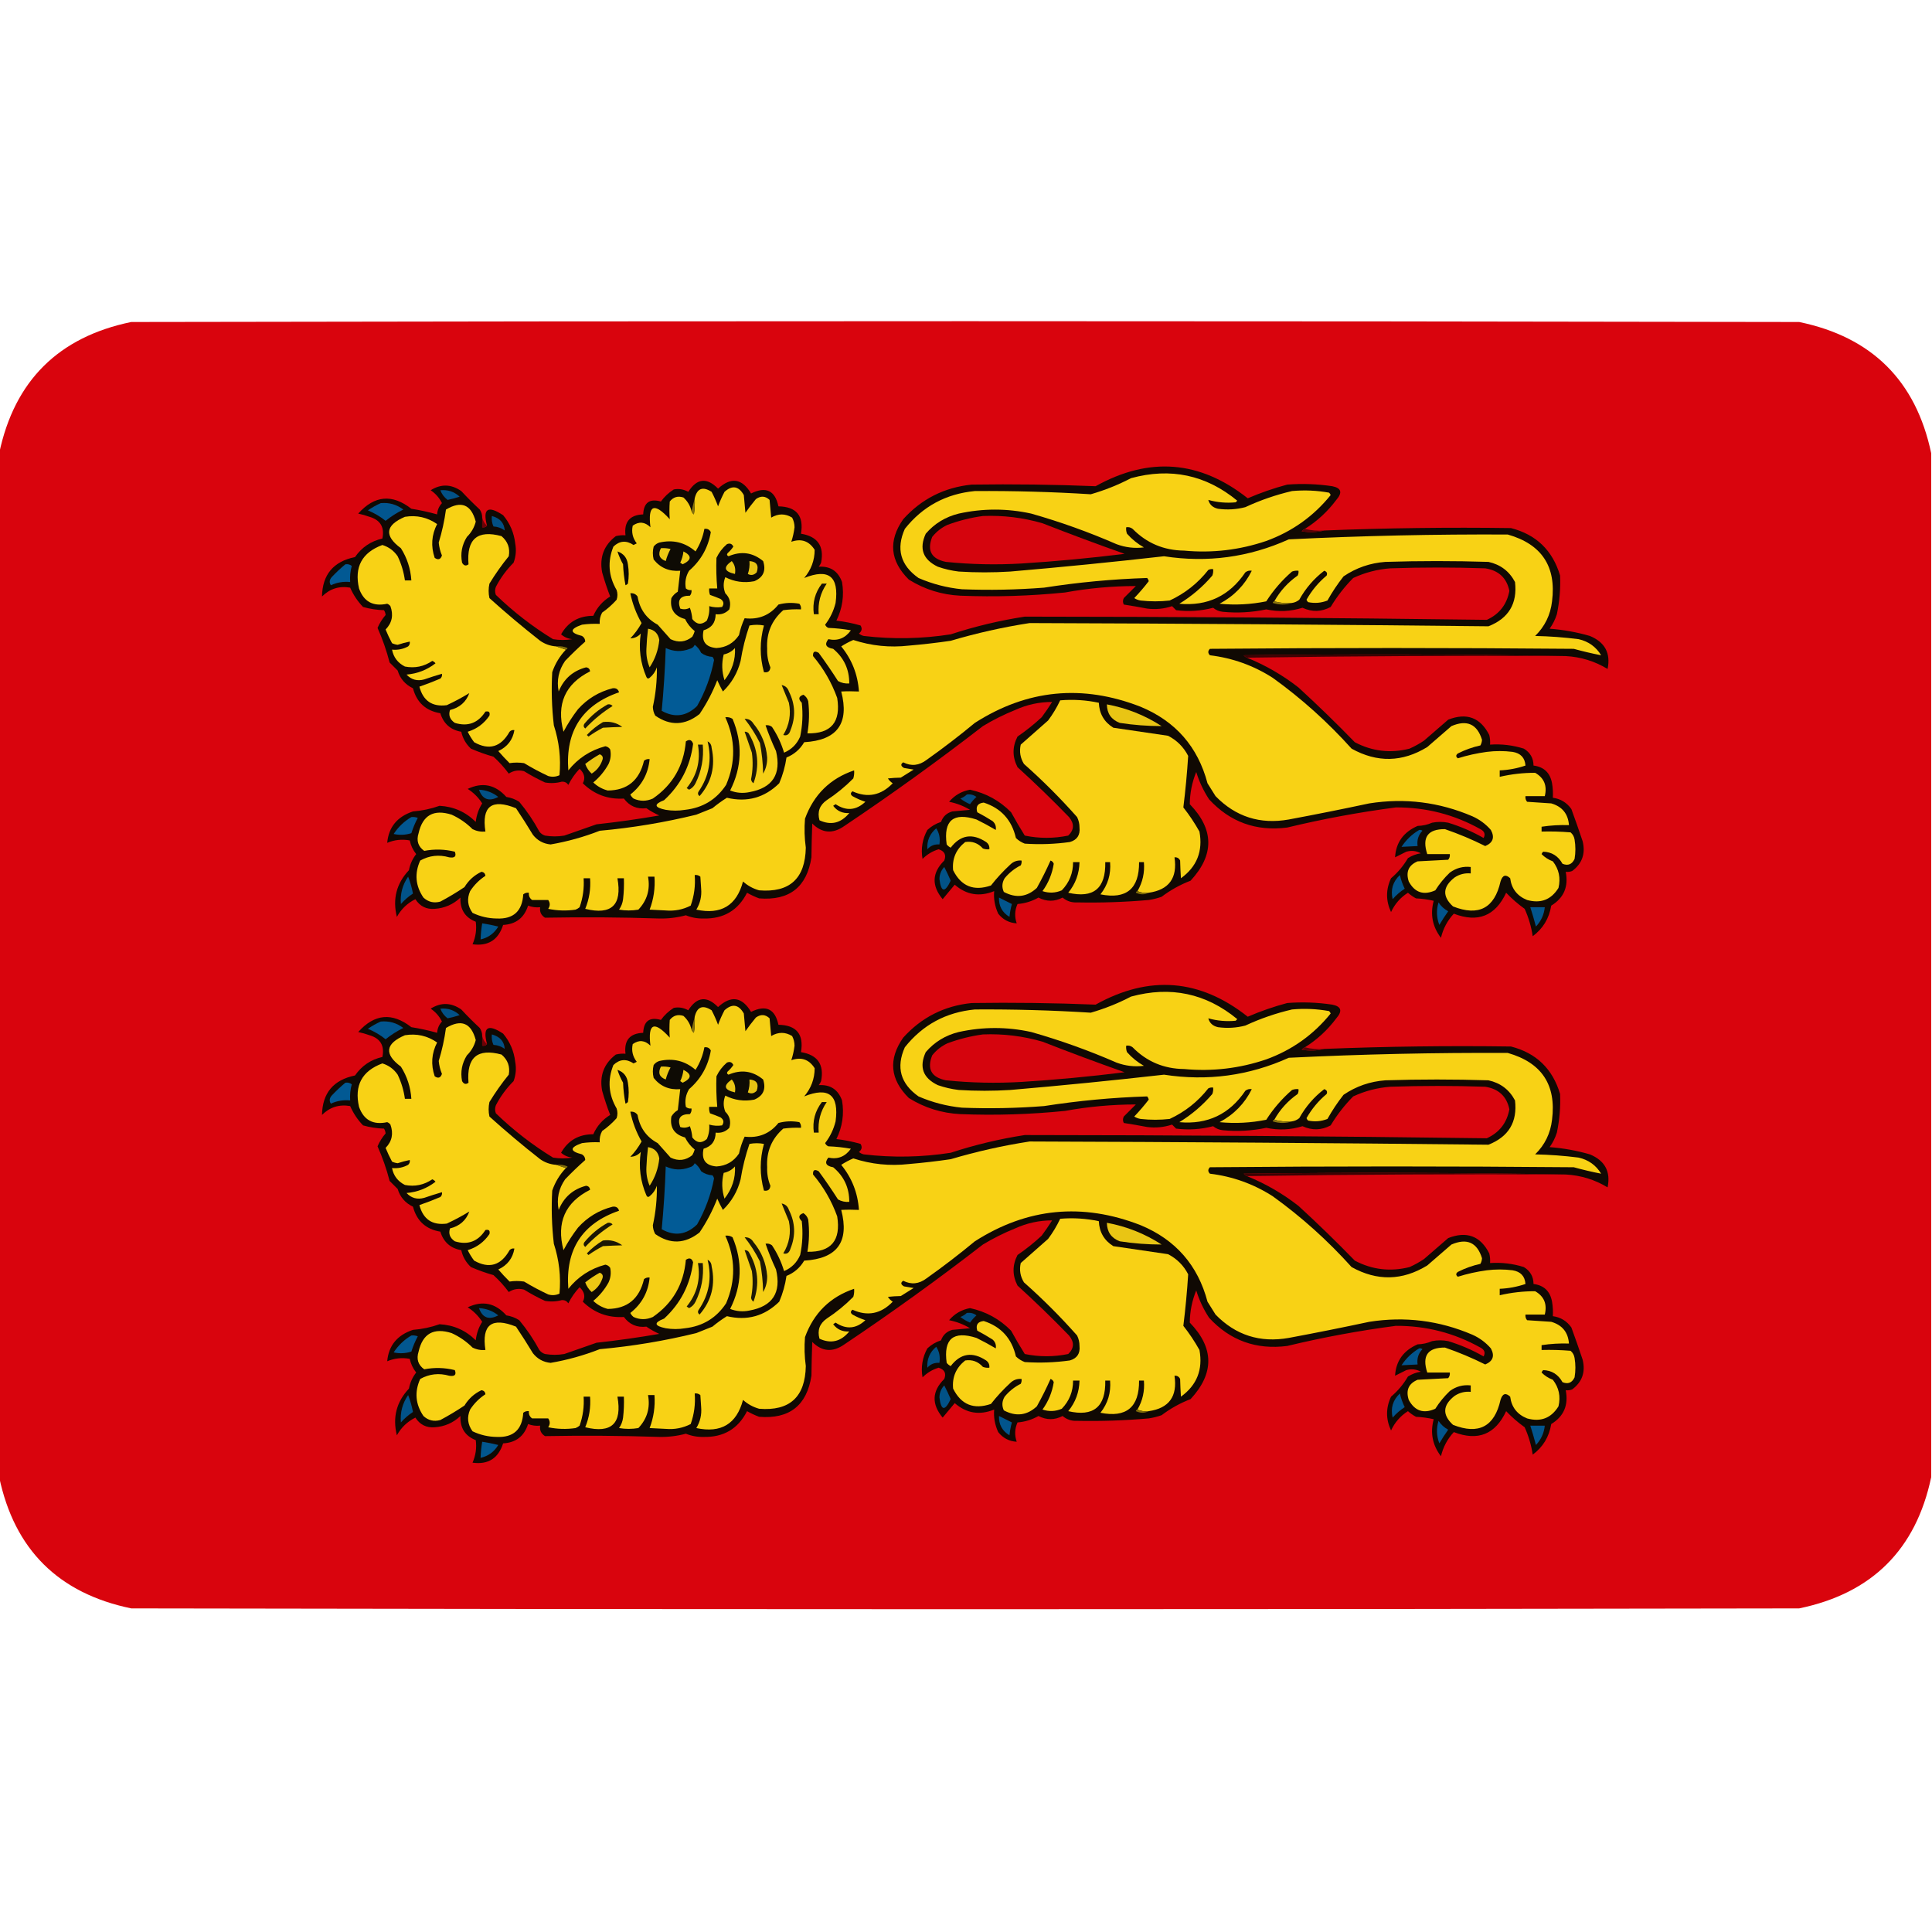 <?xml version="1.0" encoding="UTF-8"?>
<!DOCTYPE svg PUBLIC "-//W3C//DTD SVG 1.1//EN" "http://www.w3.org/Graphics/SVG/1.1/DTD/svg11.dtd">
<svg xmlns="http://www.w3.org/2000/svg" version="1.1" width="1200px" height="1200px" style="shape-rendering:geometricPrecision; text-rendering:geometricPrecision; image-rendering:optimizeQuality; fill-rule:evenodd; clip-rule:evenodd" xmlns:xlink="http://www.w3.org/1999/xlink">
<g><path style="opacity:1" fill="#d9040d" d="M 1199.5,281.5 C 1199.5,493.5 1199.5,705.5 1199.5,917.5C 1190.01,962.489 1162.68,989.655 1117.5,999C 772.167,999.667 426.833,999.667 81.5,999C 36.32,989.653 8.987,962.487 -0.5,917.5C -0.5,705.5 -0.5,493.5 -0.5,281.5C 8.996,236.504 36.329,209.338 81.5,200C 426.833,199.333 772.167,199.333 1117.5,200C 1162.67,209.338 1190,236.504 1199.5,281.5 Z"/></g>
<g><path style="opacity:1" fill="#100903" d="M 810.5,328.5 C 809.711,328.783 809.044,329.283 808.5,330C 813.352,330.815 818.019,330.648 822.5,329.5C 861.154,327.956 899.82,327.456 938.5,328C 954.2,332.032 964.366,341.865 969,357.5C 969.326,365.562 968.66,373.562 967,381.5C 965.973,384.754 964.473,387.754 962.5,390.5C 970.993,391.138 979.327,392.638 987.5,395C 996.856,398.883 1000.52,405.717 998.5,415.5C 990.524,410.671 981.857,408.005 972.5,407.5C 906.001,406.335 839.335,406.168 772.5,407C 773.044,407.717 773.711,408.217 774.5,408.5C 786.017,413.181 796.684,419.348 806.5,427C 818.471,437.97 830.138,449.304 841.5,461C 852.265,466.675 863.599,468.009 875.5,465C 878.661,463.587 881.661,461.92 884.5,460C 889.5,455.667 894.5,451.333 899.5,447C 910.983,442.501 919.483,445.668 925,456.5C 925.495,458.473 925.662,460.473 925.5,462.5C 932.674,462.012 939.674,462.845 946.5,465C 950.453,467.407 952.453,470.907 952.5,475.5C 958.984,476.336 962.817,480.003 964,486.5C 964.498,489.482 964.665,492.482 964.5,495.5C 969.315,496.16 973.149,498.494 976,502.5C 978.425,509.122 980.758,515.789 983,522.5C 984.891,530.196 982.724,536.363 976.5,541C 975.207,541.49 973.873,541.657 972.5,541.5C 974.32,550.742 971.32,557.742 963.5,562.5C 962.193,570.462 958.36,576.795 952,581.5C 951.108,575.6 949.442,569.933 947,564.5C 942.805,561.501 938.972,558.167 935.5,554.5C 928.775,568.942 917.942,573.275 903,567.5C 899.031,571.769 896.365,576.769 895,582.5C 889.728,575.58 888.228,567.913 890.5,559.5C 886.878,558.675 883.211,558.175 879.5,558C 877.695,557.028 876.028,555.861 874.5,554.5C 869.852,557.441 866.352,561.441 864,566.5C 860.718,559.473 860.718,552.473 864,545.5C 868.193,541.969 871.693,537.802 874.5,533C 876.957,531.438 879.624,530.438 882.5,530C 879.706,528.443 876.706,528.11 873.5,529C 871.167,530.167 868.833,531.333 866.5,532.5C 867.03,523.349 871.696,516.849 880.5,513C 883.7,512.899 886.7,512.232 889.5,511C 892.833,510.333 896.167,510.333 899.5,511C 907.183,513.341 914.516,516.508 921.5,520.5C 922.725,518.157 922.059,516.323 919.5,515C 903.261,505.91 885.761,501.41 867,501.5C 844.286,504.47 821.786,508.636 799.5,514C 780.218,516.464 764.051,510.631 751,496.5C 747.53,491.226 744.864,485.56 743,479.5C 740.382,485.961 739.049,492.628 739,499.5C 754.154,515.158 754.32,530.991 739.5,547C 733.01,549.498 727.01,552.832 721.5,557C 718.899,557.92 716.232,558.587 713.5,559C 698.657,560.302 683.823,560.802 669,560.5C 665.559,560.687 662.559,559.687 660,557.5C 655.047,560.102 650.047,560.102 645,557.5C 640.979,559.797 636.646,561.13 632,561.5C 630.245,565.412 630.079,569.412 631.5,573.5C 626.788,573.227 622.955,571.227 620,567.5C 617.913,562.913 617.079,558.247 617.5,553.5C 608.436,557.18 600.269,555.847 593,549.5C 590.5,552.5 588,555.5 585.5,558.5C 578.512,550.068 578.846,542.068 586.5,534.5C 587.869,531.007 586.702,528.674 583,527.5C 579.181,528.644 575.848,530.644 573,533.5C 571.902,527.141 572.902,521.141 576,515.5C 578.467,513.198 581.3,511.531 584.5,510.5C 585.702,507.132 588.035,504.966 591.5,504C 595.167,503.667 598.833,503.333 602.5,503C 598.46,500.573 594.126,498.906 589.5,498C 592.939,493.947 597.273,491.447 602.5,490.5C 612.402,492.632 620.902,497.299 628,504.5C 630.721,509.448 633.554,514.281 636.5,519C 645.467,520.847 654.467,520.847 663.5,519C 667.216,515.458 667.382,511.625 664,507.5C 653.637,496.803 642.971,486.47 632,476.5C 628.728,470.139 628.728,463.806 632,457.5C 637.289,453.88 642.289,449.88 647,445.5C 649.29,442.42 651.457,439.253 653.5,436C 645.526,435.985 637.859,437.652 630.5,441C 623.554,443.806 616.888,447.139 610.5,451C 582.54,472.647 553.873,493.313 524.5,513C 517.273,518.092 510.606,517.592 504.5,511.5C 504.249,518.456 504.082,525.456 504,532.5C 501.145,551.01 490.312,559.51 471.5,558C 468.898,557.023 466.398,555.856 464,554.5C 458.455,565.447 449.455,570.78 437,570.5C 433.188,570.592 429.521,569.925 426,568.5C 420.605,569.945 415.105,570.612 409.5,570.5C 385.876,569.721 362.21,569.554 338.5,570C 336.081,568.491 335.081,566.325 335.5,563.5C 332.881,563.768 330.381,563.435 328,562.5C 325.604,570.061 320.437,574.061 312.5,574.5C 309.523,583.822 303.189,587.822 293.5,586.5C 295.487,581.925 296.154,577.258 295.5,572.5C 288.844,569.883 285.678,564.883 286,557.5C 281.493,561.754 276.16,564.088 270,564.5C 264.817,564.909 260.817,562.909 258,558.5C 253.026,560.973 249.193,564.64 246.5,569.5C 243.753,558.376 246.253,548.709 254,540.5C 254.688,536.791 256.188,533.457 258.5,530.5C 256.495,527.97 255.161,525.137 254.5,522C 249.673,521.116 245.006,521.616 240.5,523.5C 241.392,513.739 246.725,507.239 256.5,504C 262.191,503.561 267.691,502.395 273,500.5C 281.801,500.986 289.301,504.319 295.5,510.5C 295.97,506.322 297.303,502.488 299.5,499C 297.179,495.346 294.179,492.346 290.5,490C 299.67,485.654 307.67,487.321 314.5,495C 317.376,495.438 320.043,496.438 322.5,498C 327.286,503.735 331.452,509.901 335,516.5C 335.903,517.701 337.069,518.535 338.5,519C 342.5,519.667 346.5,519.667 350.5,519C 357.167,516.667 363.833,514.333 370.5,512C 383.566,510.575 396.566,508.742 409.5,506.5C 406.681,505.257 404.014,503.757 401.5,502C 395.64,502.693 390.974,500.693 387.5,496C 377.543,496.599 369.043,493.433 362,486.5C 363.695,483.378 363.028,480.378 360,477.5C 357.174,480.484 354.841,483.817 353,487.5C 352.044,486.106 350.711,485.439 349,485.5C 345.529,486.455 342.029,486.622 338.5,486C 334.007,483.921 329.674,481.588 325.5,479C 322.084,478.107 318.917,478.607 316,480.5C 313.203,476.701 310.036,473.201 306.5,470C 301.711,468.637 297.044,466.971 292.5,465C 289.4,462.081 287.4,458.581 286.5,454.5C 279.86,453.365 275.527,449.531 273.5,443C 264.525,441.528 258.859,436.361 256.5,427.5C 251.675,425.181 248.509,421.515 247,416.5C 245.333,414.833 243.667,413.167 242,411.5C 240.091,404.106 237.591,396.94 234.5,390C 235.759,387.075 237.426,384.408 239.5,382C 239.415,380.893 239.081,379.893 238.5,379C 234.049,378.87 229.716,378.204 225.5,377C 222.104,373.468 219.438,369.468 217.5,365C 210.709,363.819 204.876,365.653 200,370.5C 200.249,356.912 207.082,348.745 220.5,346C 224.714,339.941 230.381,336.108 237.5,334.5C 238.955,327.487 236.288,322.987 229.5,321C 227.212,320.178 224.878,319.511 222.5,319C 232.586,307.697 243.586,306.697 255.5,316C 260.92,316.855 266.253,318.022 271.5,319.5C 271.673,316.821 272.673,314.487 274.5,312.5C 272.883,309.216 270.55,306.549 267.5,304.5C 273.895,300.485 280.228,300.652 286.5,305C 290.151,308.93 293.984,312.764 298,316.5C 299.009,318.025 299.509,319.692 299.5,321.5C 299.5,323.5 299.5,325.5 299.5,327.5C 300.791,327.737 301.791,327.404 302.5,326.5C 299.673,315.901 303.006,313.734 312.5,320C 316.743,325.055 319.243,330.889 320,337.5C 320.767,341.594 320.434,345.594 319,349.5C 314.561,353.938 310.894,358.938 308,364.5C 307.333,366.167 307.333,367.833 308,369.5C 318.875,380.007 330.708,389.174 343.5,397C 347.5,397.667 351.5,397.667 355.5,397C 352.823,396.751 350.49,395.751 348.5,394C 352.833,386.327 359.5,382.494 368.5,382.5C 370.754,377.413 374.254,373.413 379,370.5C 377.142,365.733 375.475,360.733 374,355.5C 372.261,346.163 375.095,338.663 382.5,333C 384.473,332.505 386.473,332.338 388.5,332.5C 387.531,324.141 391.198,319.808 399.5,319.5C 399.833,312.171 403.5,309.505 410.5,311.5C 412.662,308.506 415.328,306.006 418.5,304C 421.656,303.397 424.656,303.897 427.5,305.5C 432.862,297.059 439.029,296.392 446,303.5C 454.055,296.111 460.889,297.111 466.5,306.5C 475.723,301.947 481.39,304.613 483.5,314.5C 494.708,314.712 499.375,320.379 497.5,331.5C 507.844,333.183 512.011,339.183 510,349.5C 509.626,350.416 509.126,351.25 508.5,352C 515.714,351.55 520.548,354.717 523,361.5C 524.409,369.908 523.242,377.908 519.5,385.5C 524.607,386.083 529.607,387.083 534.5,388.5C 535.666,390.365 535.333,392.032 533.5,393.5C 534.376,394.251 535.376,394.751 536.5,395C 554.538,397.136 572.538,396.803 590.5,394C 605.508,389.082 620.841,385.415 636.5,383C 732.173,383.058 827.84,383.725 923.5,385C 931.286,381.427 935.953,375.427 937.5,367C 935.84,358.966 930.84,354.3 922.5,353C 902.833,352.333 883.167,352.333 863.5,353C 855.453,353.617 847.786,355.617 840.5,359C 835.108,364.457 830.442,370.457 826.5,377C 820.801,380.066 814.968,380.232 809,377.5C 801.629,379.799 794.129,380.133 786.5,378.5C 777.586,380.381 768.586,380.881 759.5,380C 757.22,379.767 755.22,378.934 753.5,377.5C 745.959,379.475 738.293,379.975 730.5,379C 729.667,378.167 728.833,377.333 728,376.5C 722.973,378.169 717.806,378.669 712.5,378C 707.641,377.067 702.808,376.234 698,375.5C 697.333,374.167 697.333,372.833 698,371.5C 700.5,369 703,366.5 705.5,364C 690.732,364.012 676.065,365.345 661.5,368C 639.878,370.192 618.212,370.858 596.5,370C 584.918,369.422 574.251,366.089 564.5,360C 552.791,348.417 551.625,335.917 561,322.5C 572.354,309.906 586.52,302.74 603.5,301C 629.197,300.618 654.863,300.951 680.5,302C 713.776,283.462 745.276,285.962 775,309.5C 782.953,306.071 791.119,303.238 799.5,301C 808.87,300.268 818.203,300.602 827.5,302C 833.125,303.107 833.958,305.94 830,310.5C 824.583,317.753 818.083,323.753 810.5,328.5 Z"/></g>
<g><path style="opacity:1" fill="#f8d215" d="M 802.5,374.5 C 798.629,374.815 794.962,374.482 791.5,373.5C 795.074,367.089 799.908,361.756 806,357.5C 806.483,356.552 806.649,355.552 806.5,354.5C 805.127,354.343 803.793,354.51 802.5,355C 796.291,360.378 790.958,366.545 786.5,373.5C 776.927,375.45 767.26,375.95 757.5,375C 766.438,370.23 773.105,363.397 777.5,354.5C 776.022,354.238 774.689,354.571 773.5,355.5C 763.668,370.083 750.001,376.583 732.5,375C 740.215,370.291 747.049,364.458 753,357.5C 753.49,356.207 753.657,354.873 753.5,353.5C 752.448,353.351 751.448,353.517 750.5,354C 744.034,362.238 736.034,368.571 726.5,373C 720.5,373.667 714.5,373.667 708.5,373C 707.062,372.781 705.729,372.281 704.5,371.5C 707.701,368.136 710.701,364.636 713.5,361C 713.355,360.228 713.022,359.561 712.5,359C 691.068,359.677 669.735,361.677 648.5,365C 631.517,366.333 614.517,366.666 597.5,366C 588.117,365.071 579.117,362.738 570.5,359C 559.303,351.084 556.469,340.917 562,328.5C 573.074,314.543 587.574,306.71 605.5,305C 629.541,304.837 653.541,305.503 677.5,307C 686.161,304.503 694.495,301.17 702.5,297C 727.041,290.307 749.041,294.974 768.5,311C 768.167,311.333 767.833,311.667 767.5,312C 761.733,312.563 756.066,312.063 750.5,310.5C 751.289,313.434 753.289,315.268 756.5,316C 762.237,316.789 767.903,316.456 773.5,315C 782.819,310.671 792.486,307.338 802.5,305C 810.208,304.294 817.875,304.628 825.5,306C 825.957,306.414 826.291,306.914 826.5,307.5C 815.886,320.656 802.553,330.156 786.5,336C 769.961,341.621 752.961,343.621 735.5,342C 722.874,341.856 712.208,337.356 703.5,328.5C 702.311,327.571 700.978,327.238 699.5,327.5C 699.343,328.873 699.51,330.207 700,331.5C 703.042,334.933 706.542,337.766 710.5,340C 704.687,340.724 699.02,340.058 693.5,338C 676.268,330.478 658.601,324.145 640.5,319C 625.494,315.704 610.494,315.704 595.5,319C 587.241,321.036 580.408,325.203 575,331.5C 570.747,340.737 573.247,347.571 582.5,352C 586.723,353.472 591.057,354.472 595.5,355C 606.167,355.667 616.833,355.667 627.5,355C 659.377,352.273 691.21,349.106 723,345.5C 749.942,349.654 775.775,346.154 800.5,335C 845.81,332.778 891.143,331.778 936.5,332C 957.578,337.998 966.744,351.832 964,373.5C 963.024,381.952 959.524,389.119 953.5,395C 962.543,395.192 971.543,395.859 980.5,397C 986.618,398.385 991.285,401.718 994.5,407C 988.862,405.906 983.195,404.573 977.5,403C 902.167,402.333 826.833,402.333 751.5,403C 750.167,404.333 750.167,405.667 751.5,407C 765.567,408.689 778.567,413.356 790.5,421C 808.324,433.815 824.658,448.481 839.5,465C 855.381,473.814 871.048,473.481 886.5,464C 891.5,459.667 896.5,455.333 901.5,451C 911.148,446.87 917.481,449.704 920.5,459.5C 920.43,460.772 920.097,461.938 919.5,463C 914.632,464.067 909.966,465.734 905.5,468C 904.167,469 904.167,470 905.5,471C 911.269,469.177 917.269,467.844 923.5,467C 928.833,466.333 934.167,466.333 939.5,467C 944.479,467.808 947.146,470.642 947.5,475.5C 942.336,477.266 937.002,478.266 931.5,478.5C 931.5,479.833 931.5,481.167 931.5,482.5C 938.723,480.823 946.057,479.99 953.5,480C 959.073,483.172 961.073,488.005 959.5,494.5C 955.5,494.5 951.5,494.5 947.5,494.5C 947.33,495.822 947.663,496.989 948.5,498C 953.5,498.333 958.5,498.667 963.5,499C 970.332,500.992 973.999,505.492 974.5,512.5C 968.788,512.313 963.121,512.646 957.5,513.5C 957.5,514.5 957.5,515.5 957.5,516.5C 963.509,516.334 969.509,516.501 975.5,517C 976.893,518.171 977.727,519.671 978,521.5C 978.667,525.5 978.667,529.5 978,533.5C 976.395,536.89 973.895,537.89 970.5,536.5C 967.824,531.672 963.824,529.172 958.5,529C 958.043,529.414 957.709,529.914 957.5,530.5C 959.457,532.485 961.79,533.985 964.5,535C 968.284,539.861 969.451,545.361 968,551.5C 963.464,558.844 956.964,561.344 948.5,559C 942.34,556.513 938.84,552.013 938,545.5C 935.211,542.871 933.211,543.538 932,547.5C 928.265,564.119 918.431,569.285 902.5,563C 895.716,556.764 896.049,550.764 903.5,545C 906.536,542.994 909.869,542.16 913.5,542.5C 913.5,541.167 913.5,539.833 913.5,538.5C 908.713,537.97 904.38,539.137 900.5,542C 897.011,545.339 894.011,549.006 891.5,553C 884.241,556.256 878.741,554.423 875,547.5C 873.072,541.521 874.905,537.354 880.5,535C 886.833,534.667 893.167,534.333 899.5,534C 900.337,532.989 900.67,531.822 900.5,530.5C 895.833,530.5 891.167,530.5 886.5,530.5C 883.109,520.081 886.776,514.914 897.5,515C 906.063,517.948 914.397,521.448 922.5,525.5C 927.344,523.458 928.511,520.124 926,515.5C 922.79,511.813 918.956,508.979 914.5,507C 893.917,498.185 872.584,495.519 850.5,499C 833.86,502.551 817.194,505.884 800.5,509C 782.667,512.166 767.501,507.332 755,494.5C 753.333,491.833 751.667,489.167 750,486.5C 744.01,463.841 730.176,448.008 708.5,439C 672.338,424.87 638.004,428.204 605.5,449C 595.785,457.05 585.785,464.716 575.5,472C 570.827,475.547 565.994,476.047 561,473.5C 559.274,474.648 559.441,475.815 561.5,477C 563.5,477.333 565.5,477.667 567.5,478C 564.833,479.667 562.167,481.333 559.5,483C 556.723,483.051 554.057,483.218 551.5,483.5C 552.263,484.719 553.263,485.719 554.5,486.5C 547.203,494.08 538.869,495.747 529.5,491.5C 528.167,492.5 528.167,493.5 529.5,494.5C 532.05,495.942 534.716,497.108 537.5,498C 531.783,503.386 525.616,503.886 519,499.5C 518.5,499.833 518,500.167 517.5,500.5C 519.959,503.76 523.292,505.26 527.5,505C 522.336,511.288 516.169,512.788 509,509.5C 507.555,504.277 509.055,500.11 513.5,497C 519.459,493.098 524.959,488.598 530,483.5C 530.494,481.866 530.66,480.199 530.5,478.5C 515.625,483.54 505.459,493.54 500,508.5C 499.5,514.509 499.667,520.509 500.5,526.5C 500.13,545.709 490.463,554.543 471.5,553C 467.717,551.942 464.383,550.109 461.5,547.5C 457.54,562.459 447.874,568.292 432.5,565C 434.904,561.028 435.904,556.694 435.5,552C 435.333,549.5 435.167,547 435,544.5C 433.989,543.663 432.822,543.33 431.5,543.5C 432.011,550.042 431.178,556.376 429,562.5C 424.177,564.974 419.011,565.974 413.5,565.5C 410.167,565.333 406.833,565.167 403.5,565C 406.008,558.431 407.008,551.597 406.5,544.5C 405.167,544.5 403.833,544.5 402.5,544.5C 403.951,552.422 401.951,559.255 396.5,565C 392.5,565.667 388.5,565.667 384.5,565C 385.863,563.055 386.697,560.888 387,558.5C 387.499,554.179 387.666,549.846 387.5,545.5C 386.167,545.5 384.833,545.5 383.5,545.5C 386.502,562.166 379.835,568.5 363.5,564.5C 365.993,558.415 366.993,552.082 366.5,545.5C 365.167,545.5 363.833,545.5 362.5,545.5C 362.893,551.678 362.06,557.678 360,563.5C 359.25,564.126 358.416,564.626 357.5,565C 351.804,565.83 346.137,565.663 340.5,564.5C 341.767,562.629 341.767,560.796 340.5,559C 337.167,559 333.833,559 330.5,559C 328.963,557.89 328.297,556.39 328.5,554.5C 327.178,554.33 326.011,554.663 325,555.5C 324.366,565.971 318.866,570.971 308.5,570.5C 303.239,570.435 298.239,569.268 293.5,567C 290.428,562.745 289.928,558.245 292,553.5C 294.522,549.645 297.689,546.478 301.5,544C 301.333,542.5 300.5,541.667 299,541.5C 294.564,543.601 291.064,546.768 288.5,551C 283.666,554.252 278.666,557.252 273.5,560C 269.495,561.098 265.995,560.265 263,557.5C 258.035,550.189 257.369,542.522 261,534.5C 266.675,531.351 272.675,530.684 279,532.5C 282.448,533.061 283.615,531.894 282.5,529C 276.167,527.442 269.834,527.276 263.5,528.5C 259.686,525.813 258.52,522.147 260,517.5C 262.538,506.309 269.371,502.476 280.5,506C 285.384,508.22 289.718,511.22 293.5,515C 296.014,516.252 298.68,516.752 301.5,516.5C 299.091,500.766 305.424,495.933 320.5,502C 324.125,507.415 327.625,512.915 331,518.5C 333.817,522.075 337.484,524.075 342,524.5C 352.428,522.709 362.595,519.875 372.5,516C 392.742,514.182 412.742,510.849 432.5,506C 435.833,504.667 439.167,503.333 442.5,502C 445.385,499.606 448.385,497.439 451.5,495.5C 464.044,498.483 474.877,495.483 484,486.5C 486.192,481.381 487.692,476.048 488.5,470.5C 493.25,468.583 496.917,465.416 499.5,461C 520.006,459.811 527.672,449.311 522.5,429.5C 525.985,429.311 529.652,429.311 533.5,429.5C 532.799,418.964 529.132,409.63 522.5,401.5C 524.879,399.958 527.379,398.625 530,397.5C 541.212,401.171 552.712,402.337 564.5,401C 573.199,400.263 581.866,399.263 590.5,398C 606.589,393.228 622.923,389.561 639.5,387C 734.504,387.304 829.504,387.97 924.5,389C 937.057,384.051 942.557,374.884 941,361.5C 937.47,354.81 931.97,350.643 924.5,349C 903.167,348.333 881.833,348.333 860.5,349C 850.988,349.689 842.321,352.689 834.5,358C 830.774,362.728 827.441,367.728 824.5,373C 820.625,374.52 816.625,374.854 812.5,374C 812.043,373.586 811.709,373.086 811.5,372.5C 814.725,366.77 818.891,361.77 824,357.5C 824.601,356.035 824.101,355.035 822.5,354.5C 816.112,359.392 810.946,365.392 807,372.5C 805.67,373.582 804.17,374.249 802.5,374.5 Z"/></g>
<g><path style="opacity:1" fill="#f5cf15" d="M 429.5,317.5 C 429.783,318.289 430.283,318.956 431,319.5C 431.498,316.183 431.665,312.85 431.5,309.5C 432.996,303.289 436.496,301.955 442,305.5C 443.528,308.417 444.861,311.417 446,314.5C 447.139,311.417 448.472,308.417 450,305.5C 454.797,301.198 458.797,301.864 462,307.5C 462.333,311.167 462.667,314.833 463,318.5C 465.045,315.577 467.212,312.743 469.5,310C 472.54,307.845 475.373,308.012 478,310.5C 478.333,314.167 478.667,317.833 479,321.5C 483.399,318.894 487.733,318.894 492,321.5C 492.985,323.366 493.485,325.366 493.5,327.5C 493.121,330.582 492.454,333.582 491.5,336.5C 497.692,334.35 502.525,336.017 506,341.5C 505.987,348.044 503.821,353.878 499.5,359C 514.724,352.878 521.224,358.044 519,374.5C 517.76,379.479 515.594,383.979 512.5,388C 512.905,388.945 513.572,389.612 514.5,390C 519.202,390.172 523.868,390.672 528.5,391.5C 524.965,396.441 520.298,398.275 514.5,397C 511.969,400.234 512.969,402.234 517.5,403C 524.194,408.575 527.528,415.741 527.5,424.5C 525.011,424.702 522.677,424.202 520.5,423C 516.695,417.029 512.695,411.196 508.5,405.5C 505.984,404.051 504.817,404.718 505,407.5C 511.543,415.25 516.543,423.917 520,433.5C 522.398,448.477 516.231,455.81 501.5,455.5C 502.628,448.884 502.795,442.218 502,435.5C 501.477,433.777 500.477,432.444 499,431.5C 496.005,432.518 495.672,434.184 498,436.5C 498.788,443.556 498.455,450.556 497,457.5C 495,462.167 491.667,465.5 487,467.5C 485.303,461.774 482.803,456.441 479.5,451.5C 478.311,450.571 476.978,450.238 475.5,450.5C 477.371,455.915 479.538,461.248 482,466.5C 485.404,480.875 479.904,489.375 465.5,492C 461.375,492.854 457.375,492.52 453.5,491C 460.846,476.433 461.346,461.599 455,446.5C 453.644,445.62 452.144,445.286 450.5,445.5C 456.842,459.435 457.008,473.435 451,487.5C 444.982,496.599 436.482,501.766 425.5,503C 421.5,503.667 417.5,503.667 413.5,503C 406.281,501.526 405.948,499.526 412.5,497C 422.708,487.586 428.708,475.919 430.5,462C 429.667,459.5 428.167,459 426,460.5C 424.676,475.664 417.843,487.497 405.5,496C 401.452,497.793 397.452,497.793 393.5,496C 392.643,495.311 391.977,494.478 391.5,493.5C 398.644,487.878 402.644,480.545 403.5,471.5C 402.178,471.33 401.011,471.663 400,472.5C 397.129,484.734 389.629,490.901 377.5,491C 374.048,490.108 371.048,488.442 368.5,486C 372.422,482.749 375.588,478.916 378,474.5C 379.318,471.594 379.652,468.594 379,465.5C 378.326,464.422 377.326,463.755 376,463.5C 366.649,466.003 358.982,471.003 353,478.5C 351.133,454.076 361.633,437.91 384.5,430C 383.956,428.053 382.623,427.22 380.5,427.5C 372.041,429.648 364.874,433.982 359,440.5C 355.606,444.898 352.606,449.565 350,454.5C 345.48,437.343 350.98,424.843 366.5,417C 366.333,415.5 365.5,414.667 364,414.5C 355.841,416.658 350.174,421.658 347,429.5C 345.656,422.612 346.99,416.278 351,410.5C 355.068,406.263 359.235,402.263 363.5,398.5C 363.471,396.971 362.804,395.804 361.5,395C 353.729,393.046 353.729,390.712 361.5,388C 365.152,387.501 368.818,387.335 372.5,387.5C 372.298,385.011 372.798,382.677 374,380.5C 377.323,378.176 380.323,375.509 383,372.5C 383.667,370.5 383.667,368.5 383,366.5C 377.926,357.789 377.259,348.789 381,339.5C 384.84,335.837 389.006,335.504 393.5,338.5C 394.167,338.167 394.833,337.833 395.5,337.5C 392.951,334.198 392.118,330.531 393,326.5C 396.864,323.75 400.531,324.084 404,327.5C 402.29,313.49 406.29,311.823 416,322.5C 415.722,318.861 415.722,315.194 416,311.5C 418.21,308.71 421.044,307.877 424.5,309C 427.072,311.313 428.739,314.146 429.5,317.5 Z"/></g>
<g><path style="opacity:1" fill="#025186" d="M 273.5,304.5 C 278.139,304.046 282.139,305.38 285.5,308.5C 283.041,309.326 280.541,309.993 278,310.5C 275.899,308.906 274.399,306.906 273.5,304.5 Z"/></g>
<g><path style="opacity:1" fill="#02568f" d="M 236.5,312.5 C 241.711,312.016 246.378,313.349 250.5,316.5C 246.572,318.43 242.905,320.763 239.5,323.5C 236.163,320.829 232.496,318.663 228.5,317C 231.099,315.205 233.766,313.705 236.5,312.5 Z"/></g>
<g><path style="opacity:1" fill="#f8d215" d="M 345.5,401.5 C 347.5,402.167 349.5,402.833 351.5,403.5C 347.669,407.511 344.836,412.178 343,417.5C 342.382,428.524 342.715,439.524 344,450.5C 347.301,460.642 348.468,470.975 347.5,481.5C 345.232,482.544 342.899,482.711 340.5,482C 335.373,479.603 330.373,476.936 325.5,474C 322.428,473.544 319.428,473.544 316.5,474C 314.041,471.554 311.708,469.054 309.5,466.5C 315.17,463.845 318.504,459.512 319.5,453.5C 318.325,453.281 317.325,453.614 316.5,454.5C 311.146,464.036 303.813,466.202 294.5,461C 292.968,458.966 291.635,456.799 290.5,454.5C 296.19,452.742 300.69,449.408 304,444.5C 304.5,442.333 303.667,441.5 301.5,442C 296.894,449.14 290.561,451.474 282.5,449C 279.445,446.924 278.445,444.258 279.5,441C 285.471,439.548 289.471,436.048 291.5,430.5C 287.057,433.224 282.391,435.724 277.5,438C 268.491,439.159 262.825,435.326 260.5,426.5C 264.875,424.988 269.208,423.321 273.5,421.5C 274.386,420.675 274.719,419.675 274.5,418.5C 270.832,419.556 267.165,420.722 263.5,422C 259.191,423.198 255.524,422.198 252.5,419C 259.239,418.423 265.239,416.09 270.5,412C 269.975,411.308 269.308,410.808 268.5,410.5C 263.308,414.021 257.641,415.187 251.5,414C 247.081,411.758 244.414,408.258 243.5,403.5C 247.054,403.85 250.388,403.184 253.5,401.5C 254.386,400.675 254.719,399.675 254.5,398.5C 251.972,399.011 249.472,399.678 247,400.5C 245.774,400.355 244.607,400.022 243.5,399.5C 242.012,396.693 240.679,393.859 239.5,391C 243.501,386.918 244.501,382.085 242.5,376.5C 241.975,375.808 241.308,375.308 240.5,375C 231.752,376.881 225.919,373.714 223,365.5C 219.98,352.203 224.813,343.203 237.5,338.5C 241.504,339.747 244.67,342.08 247,345.5C 249.275,350.267 250.775,355.267 251.5,360.5C 252.833,360.5 254.167,360.5 255.5,360.5C 255.02,353.244 252.853,346.577 249,340.5C 238.483,332.726 239.316,326.226 251.5,321C 258.791,319.817 265.458,321.317 271.5,325.5C 268.029,332.249 267.529,339.249 270,346.5C 272.167,348 273.667,347.5 274.5,345C 273.422,342.433 272.755,339.767 272.5,337C 274.551,330.296 276.051,323.463 277,316.5C 286.485,310.826 292.652,313.326 295.5,324C 294.579,327.613 292.745,330.78 290,333.5C 286.896,338.44 285.896,343.774 287,349.5C 288.079,351.394 289.413,351.727 291,350.5C 289.709,334.777 296.542,328.944 311.5,333C 315.417,336.328 316.917,340.495 316,345.5C 311.611,350.889 307.611,356.556 304,362.5C 303.333,365.5 303.333,368.5 304,371.5C 314.207,380.709 324.707,389.543 335.5,398C 338.487,400.082 341.821,401.249 345.5,401.5 Z"/></g>
<g><path style="opacity:1" fill="#84700a" d="M 431.5,309.5 C 431.665,312.85 431.498,316.183 431,319.5C 430.283,318.956 429.783,318.289 429.5,317.5C 430.167,314.833 430.833,312.167 431.5,309.5 Z"/></g>
<g><path style="opacity:1" fill="#024f83" d="M 305.5,320.5 C 310.527,321.835 313.193,324.835 313.5,329.5C 311.453,327.985 309.119,327.151 306.5,327C 305.577,324.959 305.244,322.792 305.5,320.5 Z"/></g>
<g><path style="opacity:1" fill="#d5040d" d="M 610.5,320.5 C 623.083,319.988 635.417,321.488 647.5,325C 664.415,331.627 681.415,337.96 698.5,344C 677.231,346.66 655.897,348.66 634.5,350C 618.787,350.919 603.121,350.586 587.5,349C 578.488,347.138 575.654,341.972 579,333.5C 581.592,330.238 584.759,327.738 588.5,326C 595.763,323.321 603.097,321.487 610.5,320.5 Z"/></g>
<g><path style="opacity:1" fill="#6a0206" d="M 299.5,321.5 C 299.972,323.531 300.972,325.198 302.5,326.5C 301.791,327.404 300.791,327.737 299.5,327.5C 299.5,325.5 299.5,323.5 299.5,321.5 Z"/></g>
<g><path style="opacity:1" fill="#0e0b04" d="M 437.5,328.5 C 439.346,328.222 440.68,328.889 441.5,330.5C 439.852,340.132 435.352,348.132 428,354.5C 425.928,357.932 425.262,361.598 426,365.5C 427.011,366.337 428.178,366.67 429.5,366.5C 429.67,367.822 429.337,368.989 428.5,370C 422.552,369.929 420.552,372.596 422.5,378C 424.568,378.687 426.568,378.52 428.5,377.5C 429.314,379.766 429.814,382.1 430,384.5C 432.706,387.978 435.706,388.311 439,385.5C 440.289,382.649 440.789,379.649 440.5,376.5C 443.141,377.263 445.808,377.43 448.5,377C 449.86,375.062 449.527,373.396 447.5,372C 445.341,371.088 443.175,370.255 441,369.5C 440.51,368.207 440.343,366.873 440.5,365.5C 442.167,365.5 443.833,365.5 445.5,365.5C 444.932,359.166 444.766,352.833 445,346.5C 446.561,343.217 448.727,340.383 451.5,338C 453.319,337.217 454.652,337.717 455.5,339.5C 454.52,340.981 453.353,342.315 452,343.5C 451.312,344.332 451.479,344.998 452.5,345.5C 460.355,342.133 467.522,343.133 474,348.5C 475.928,354.479 474.095,358.646 468.5,361C 462.128,362.22 456.128,361.387 450.5,358.5C 449.167,361.833 449.167,365.167 450.5,368.5C 453.305,371.236 454.138,374.57 453,378.5C 450.695,380.93 447.862,381.93 444.5,381.5C 444.477,386.69 441.977,390.023 437,391.5C 435.551,398.294 438.218,401.961 445,402.5C 450.966,402.181 455.633,399.515 459,394.5C 459.801,390.806 460.968,387.306 462.5,384C 471.137,385.009 478.137,382.176 483.5,375.5C 487.795,374.339 492.129,374.172 496.5,375C 497.337,376.011 497.67,377.178 497.5,378.5C 493.818,378.335 490.152,378.501 486.5,379C 479.287,385.287 475.954,393.287 476.5,403C 476.353,407.001 477.02,410.834 478.5,414.5C 478.281,416.915 476.948,417.915 474.5,417.5C 471.834,407.842 471.834,398.176 474.5,388.5C 471.588,387.932 468.588,387.932 465.5,388.5C 463.047,395.644 461.214,402.977 460,410.5C 458.128,417.915 454.462,424.248 449,429.5C 447.742,427.236 446.575,424.902 445.5,422.5C 442.617,429.933 438.951,436.933 434.5,443.5C 425.464,450.634 416.297,450.968 407,444.5C 406.042,442.801 405.542,440.967 405.5,439C 407.283,430.904 408.117,422.738 408,414.5C 407.117,417.102 405.617,419.269 403.5,421C 402.668,421.688 402.002,421.521 401.5,420.5C 397.768,411.791 396.601,402.791 398,393.5C 396.266,395.451 394.099,396.451 391.5,396.5C 394.16,393.761 396.494,390.594 398.5,387C 395.183,381.201 392.85,375.035 391.5,368.5C 393.39,368.297 394.89,368.963 396,370.5C 397.374,378.445 401.541,384.278 408.5,388C 411.167,391 413.833,394 416.5,397C 421.363,399.329 425.863,398.829 430,395.5C 430.638,394.391 431.138,393.225 431.5,392C 428.955,389.953 426.955,387.453 425.5,384.5C 418.781,382.628 415.948,378.295 417,371.5C 418,369.833 419.333,368.5 421,367.5C 421.465,363.152 421.965,358.819 422.5,354.5C 415.634,355.051 410.134,352.717 406,347.5C 405.333,344.833 405.333,342.167 406,339.5C 406.903,338.299 408.069,337.465 409.5,337C 418.015,335.052 425.515,336.886 432,342.5C 434.744,338.192 436.577,333.525 437.5,328.5 Z"/></g>
<g><path style="opacity:1" fill="#570205" d="M 810.5,328.5 C 814.298,329.483 818.298,329.817 822.5,329.5C 818.019,330.648 813.352,330.815 808.5,330C 809.044,329.283 809.711,328.783 810.5,328.5 Z"/></g>
<g><path style="opacity:1" fill="#eec914" d="M 410.5,340.5 C 412.527,340.338 414.527,340.505 416.5,341C 415.192,343.355 414.192,345.855 413.5,348.5C 409.529,347.003 408.529,344.336 410.5,340.5 Z"/></g>
<g><path style="opacity:1" fill="#efca14" d="M 424.5,342.5 C 429.81,345.165 429.644,347.832 424,350.5C 423.5,350.167 423,349.833 422.5,349.5C 423.577,347.271 424.244,344.937 424.5,342.5 Z"/></g>
<g><path style="opacity:1" fill="#0a0802" d="M 383.5,342.5 C 387.296,343.8 389.463,346.467 390,350.5C 390.667,354.5 390.667,358.5 390,362.5C 389.586,362.957 389.086,363.291 388.5,363.5C 387.672,359.204 387.172,354.871 387,350.5C 385.555,347.91 384.388,345.243 383.5,342.5 Z"/></g>
<g><path style="opacity:1" fill="#eac614" d="M 454.5,348.5 C 456.369,350.635 457.036,353.302 456.5,356.5C 449.714,354.983 449.047,352.316 454.5,348.5 Z"/></g>
<g><path style="opacity:1" fill="#e7c313" d="M 465.5,348.5 C 469.976,348.822 471.476,351.156 470,355.5C 468.308,357.245 466.475,357.578 464.5,356.5C 465.393,353.916 465.726,351.249 465.5,348.5 Z"/></g>
<g><path style="opacity:1" fill="#025993" d="M 214.5,350.5 C 215.978,350.238 217.311,350.571 218.5,351.5C 217.583,354.758 217.249,358.091 217.5,361.5C 213.288,361.078 209.288,361.744 205.5,363.5C 204.432,361.813 204.599,360.146 206,358.5C 208.729,355.601 211.562,352.934 214.5,350.5 Z"/></g>
<g><path style="opacity:1" fill="#141004" d="M 510.5,362.5 C 511.5,362.5 512.5,362.5 513.5,362.5C 509.614,368.173 507.947,374.506 508.5,381.5C 507.5,381.5 506.5,381.5 505.5,381.5C 504.534,374.409 506.201,368.076 510.5,362.5 Z"/></g>
<g><path style="opacity:1" fill="#8c760b" d="M 791.5,373.5 C 794.962,374.482 798.629,374.815 802.5,374.5C 798.649,375.809 794.649,375.809 790.5,374.5C 790.624,373.893 790.957,373.56 791.5,373.5 Z"/></g>
<g><path style="opacity:1" fill="#ecc714" d="M 402.5,390.5 C 406.485,391.152 408.819,393.485 409.5,397.5C 408.904,403.686 406.904,409.352 403.5,414.5C 401.957,410.87 401.291,407.037 401.5,403C 401.658,398.808 401.991,394.641 402.5,390.5 Z"/></g>
<g><path style="opacity:1" fill="#806b09" d="M 345.5,401.5 C 347.924,401.192 350.257,401.526 352.5,402.5C 352.376,403.107 352.043,403.44 351.5,403.5C 349.5,402.833 347.5,402.167 345.5,401.5 Z"/></g>
<g><path style="opacity:1" fill="#025b96" d="M 431.5,400.5 C 433.178,401.747 434.511,403.414 435.5,405.5C 437.547,407.015 439.881,407.849 442.5,408C 443.022,408.561 443.355,409.228 443.5,410C 441.552,420.064 438.052,429.564 433,438.5C 426.334,444.98 419.001,445.98 411,441.5C 412.227,428.556 413.06,415.556 413.5,402.5C 418.42,404.797 423.42,404.964 428.5,403C 429.942,402.623 430.942,401.79 431.5,400.5 Z"/></g>
<g><path style="opacity:1" fill="#efca14" d="M 456.5,402.5 C 456.91,409.777 454.743,416.444 450,422.5C 448.325,417.222 448.159,411.889 449.5,406.5C 452.349,405.9 454.682,404.567 456.5,402.5 Z"/></g>
<g><path style="opacity:1" fill="#3b0203" d="M 972.5,407.5 C 906.331,407.168 840.331,407.501 774.5,408.5C 773.711,408.217 773.044,407.717 772.5,407C 839.335,406.168 906.001,406.335 972.5,407.5 Z"/></g>
<g><path style="opacity:1" fill="#1c1706" d="M 485.5,425.5 C 487.752,425.916 489.252,427.249 490,429.5C 493.956,437.405 494.289,445.405 491,453.5C 490.218,456.188 488.718,457.188 486.5,456.5C 490.273,450.331 491.44,443.665 490,436.5C 488.487,432.812 486.987,429.145 485.5,425.5 Z"/></g>
<g><path style="opacity:1" fill="#f8d115" d="M 713.5,554.5 C 710.941,554.802 708.607,554.468 706.5,553.5C 709.717,547.962 711.05,541.962 710.5,535.5C 709.5,535.5 708.5,535.5 707.5,535.5C 707.624,552.049 699.624,558.716 683.5,555.5C 688.111,549.662 690.111,542.995 689.5,535.5C 688.5,535.5 687.5,535.5 686.5,535.5C 686.871,551.807 679.204,558.141 663.5,554.5C 668.002,548.997 670.335,542.664 670.5,535.5C 669.167,535.5 667.833,535.5 666.5,535.5C 666.537,542.262 664.204,548.095 659.5,553C 655.583,554.691 651.583,554.857 647.5,553.5C 651.192,548.408 653.525,542.741 654.5,536.5C 654.167,535.5 653.5,534.833 652.5,534.5C 649.971,540.212 647.137,545.879 644,551.5C 637.876,557.181 631.042,558.014 623.5,554C 622.17,551.123 622.336,548.289 624,545.5C 626.786,542.112 630.119,539.446 634,537.5C 634.483,536.552 634.649,535.552 634.5,534.5C 631.774,534.264 629.441,535.097 627.5,537C 623.076,541.085 619.076,545.418 615.5,550C 604.823,553.667 596.99,550.5 592,540.5C 591.302,533.387 593.802,527.554 599.5,523C 603.848,522.336 607.514,523.669 610.5,527C 611.793,527.49 613.127,527.657 614.5,527.5C 614.703,525.61 614.037,524.11 612.5,523C 603.939,517.372 596.606,518.539 590.5,526.5C 589.522,526.023 588.689,525.357 588,524.5C 585.928,509.575 592.094,504.408 606.5,509C 610.687,511.068 614.687,513.234 618.5,515.5C 618.822,513.278 618.155,511.444 616.5,510C 613.383,508.027 610.216,506.193 607,504.5C 605.927,500.905 607.261,498.905 611,498.5C 621.764,501.976 628.43,509.31 631,520.5C 632.579,522.041 634.413,523.208 636.5,524C 645.862,524.628 655.195,524.295 664.5,523C 668.987,521.7 670.987,518.7 670.5,514C 670.506,511.7 670.006,509.534 669,507.5C 658.667,495.833 647.667,484.833 636,474.5C 633.702,470.782 633.035,466.782 634,462.5C 639.616,457.558 645.282,452.558 651,447.5C 653.93,443.575 656.43,439.408 658.5,435C 666.577,434.315 674.577,434.815 682.5,436.5C 682.807,443.286 685.807,448.453 691.5,452C 702.805,453.702 714.139,455.369 725.5,457C 731,459.833 735.167,464 738,469.5C 737.319,480.215 736.319,490.881 735,501.5C 738.726,506.228 742.059,511.228 745,516.5C 747.238,528.676 743.405,538.342 733.5,545.5C 733.258,541.92 733.091,538.253 733,534.5C 732.29,533.027 731.124,532.36 729.5,532.5C 731.433,545.348 726.099,552.681 713.5,554.5 Z"/></g>
<g><path style="opacity:1" fill="#1b1605" d="M 377.5,437.5 C 378.675,437.281 379.675,437.614 380.5,438.5C 374.251,442.411 368.585,447.078 363.5,452.5C 362.417,451.635 362.251,450.635 363,449.5C 367.149,444.503 371.983,440.503 377.5,437.5 Z"/></g>
<g><path style="opacity:1" fill="#e9c514" d="M 687.5,437.5 C 699.752,439.749 711.085,444.249 721.5,451C 712.808,450.998 704.141,450.331 695.5,449C 690.244,446.995 687.578,443.161 687.5,437.5 Z"/></g>
<g><path style="opacity:1" fill="#1d1806" d="M 462.5,446.5 C 464.903,446.393 466.736,447.393 468,449.5C 473.051,455.602 475.884,462.602 476.5,470.5C 476.596,474.118 475.762,477.451 474,480.5C 473.871,474.086 473.204,467.753 472,461.5C 469.311,456.106 466.145,451.106 462.5,446.5 Z"/></g>
<g><path style="opacity:1" fill="#1b1605" d="M 374.5,448.5 C 378.96,447.885 382.96,448.885 386.5,451.5C 382.62,451.588 378.62,451.754 374.5,452C 371.368,453.635 368.368,455.468 365.5,457.5C 365.167,457.167 364.833,456.833 364.5,456.5C 367.499,453.344 370.832,450.678 374.5,448.5 Z"/></g>
<g><path style="opacity:1" fill="#1f1a07" d="M 462.5,454.5 C 463.496,454.414 464.329,454.748 465,455.5C 470.911,465.449 471.911,475.782 468,486.5C 467.13,485.892 466.63,485.059 466.5,484C 467.597,478.54 467.764,473.04 467,467.5C 465.486,463.145 463.986,458.812 462.5,454.5 Z"/></g>
<g><path style="opacity:1" fill="#151104" d="M 439.5,460.5 C 441.045,461.23 441.878,462.563 442,464.5C 444.477,475.876 441.977,485.876 434.5,494.5C 433.417,493.635 433.251,492.635 434,491.5C 440.443,482.064 442.277,471.73 439.5,460.5 Z"/></g>
<g><path style="opacity:1" fill="#1d1806" d="M 433.5,462.5 C 434.5,462.5 435.5,462.5 436.5,462.5C 437.227,470.923 435.727,478.923 432,486.5C 431.101,488.327 429.767,489.66 428,490.5C 427.5,490.167 427,489.833 426.5,489.5C 432.904,481.635 435.237,472.635 433.5,462.5 Z"/></g>
<g><path style="opacity:1" fill="#ecc714" d="M 372.5,468.5 C 374.344,469.204 374.844,470.537 374,472.5C 372.75,475.916 370.583,478.583 367.5,480.5C 365.684,478.882 364.351,476.882 363.5,474.5C 366.393,472.228 369.393,470.228 372.5,468.5 Z"/></g>
<g><path style="opacity:1" fill="#025186" d="M 297.5,490.5 C 301.985,490.717 305.985,492.217 309.5,495C 303.664,498.05 299.664,496.55 297.5,490.5 Z"/></g>
<g><path style="opacity:1" fill="#024d81" d="M 600.5,493.5 C 602.75,493.181 604.75,493.681 606.5,495C 604.981,496.351 603.648,497.851 602.5,499.5C 600.336,498.586 598.336,497.419 596.5,496C 598.066,495.392 599.4,494.558 600.5,493.5 Z"/></g>
<g><path style="opacity:1" fill="#025790" d="M 255.5,507.5 C 256.873,507.343 258.207,507.51 259.5,508C 257.878,511.027 256.545,514.194 255.5,517.5C 251.878,518.659 248.211,518.825 244.5,518C 247.404,513.593 251.071,510.093 255.5,507.5 Z"/></g>
<g><path style="opacity:1" fill="#025185" d="M 581.5,514.5 C 583.402,517.337 584.069,520.671 583.5,524.5C 580.495,524.253 577.995,525.253 576,527.5C 575.625,522.249 577.458,517.915 581.5,514.5 Z"/></g>
<g><path style="opacity:1" fill="#02558d" d="M 881.5,515.5 C 882.239,515.369 882.906,515.536 883.5,516C 880.971,518.642 879.971,521.808 880.5,525.5C 877.111,525.632 873.777,525.799 870.5,526C 873.404,521.593 877.071,518.093 881.5,515.5 Z"/></g>
<g><path style="opacity:1" fill="#025287" d="M 586.5,538.5 C 587.903,541.227 589.237,544.061 590.5,547C 586.879,554.645 584.546,554.312 583.5,546C 583.548,543.078 584.548,540.578 586.5,538.5 Z"/></g>
<g><path style="opacity:1" fill="#02548b" d="M 869.5,543.5 C 870.132,546.362 871.132,549.196 872.5,552C 869.705,553.793 867.205,555.96 865,558.5C 863.624,552.598 865.124,547.598 869.5,543.5 Z"/></g>
<g><path style="opacity:1" fill="#025389" d="M 253.5,544.5 C 254.801,547.791 255.801,551.291 256.5,555C 253.752,556.804 251.252,558.971 249,561.5C 248.472,555.276 249.972,549.609 253.5,544.5 Z"/></g>
<g><path style="opacity:1" fill="#7f6b09" d="M 706.5,553.5 C 708.607,554.468 710.941,554.802 713.5,554.5C 710.976,555.8 708.309,555.8 705.5,554.5C 705.624,553.893 705.957,553.56 706.5,553.5 Z"/></g>
<g><path style="opacity:1" fill="#02558d" d="M 620.5,557.5 C 623.122,558.811 625.789,560.145 628.5,561.5C 627.77,564.109 627.27,566.776 627,569.5C 622.476,566.753 620.31,562.753 620.5,557.5 Z"/></g>
<g><path style="opacity:1" fill="#02558d" d="M 893.5,560.5 C 894.977,562.807 896.977,564.64 899.5,566C 897.542,568.748 895.709,571.582 894,574.5C 892.229,569.87 892.063,565.203 893.5,560.5 Z"/></g>
<g><path style="opacity:1" fill="#02558d" d="M 950.5,563.5 C 953.5,563.5 956.5,563.5 959.5,563.5C 959.02,568.126 957.187,572.126 954,575.5C 952.928,571.453 951.761,567.453 950.5,563.5 Z"/></g>
<g><path style="opacity:1" fill="#02568e" d="M 299.5,573.5 C 302.846,574.003 306.179,574.67 309.5,575.5C 306.909,579.773 303.243,582.439 298.5,583.5C 298.616,580.14 298.949,576.807 299.5,573.5 Z"/></g>
<g><path style="opacity:1" fill="#100903" d="M 810.5,650.5 C 809.711,650.783 809.044,651.283 808.5,652C 813.352,652.815 818.019,652.648 822.5,651.5C 861.154,649.956 899.82,649.456 938.5,650C 954.2,654.032 964.366,663.865 969,679.5C 969.326,687.562 968.66,695.562 967,703.5C 965.973,706.754 964.473,709.754 962.5,712.5C 970.993,713.138 979.327,714.638 987.5,717C 996.856,720.883 1000.52,727.717 998.5,737.5C 990.524,732.671 981.857,730.005 972.5,729.5C 906.001,728.335 839.335,728.168 772.5,729C 773.044,729.717 773.711,730.217 774.5,730.5C 786.017,735.181 796.684,741.348 806.5,749C 818.471,759.97 830.138,771.304 841.5,783C 852.265,788.675 863.599,790.009 875.5,787C 878.661,785.587 881.661,783.92 884.5,782C 889.5,777.667 894.5,773.333 899.5,769C 910.983,764.501 919.483,767.668 925,778.5C 925.495,780.473 925.662,782.473 925.5,784.5C 932.674,784.012 939.674,784.845 946.5,787C 950.453,789.407 952.453,792.907 952.5,797.5C 958.984,798.336 962.817,802.003 964,808.5C 964.498,811.482 964.665,814.482 964.5,817.5C 969.315,818.16 973.149,820.494 976,824.5C 978.425,831.122 980.758,837.789 983,844.5C 984.891,852.196 982.724,858.363 976.5,863C 975.207,863.49 973.873,863.657 972.5,863.5C 974.32,872.742 971.32,879.742 963.5,884.5C 962.193,892.462 958.36,898.795 952,903.5C 951.108,897.6 949.442,891.933 947,886.5C 942.805,883.501 938.972,880.167 935.5,876.5C 928.775,890.942 917.942,895.275 903,889.5C 899.031,893.769 896.365,898.769 895,904.5C 889.728,897.58 888.228,889.913 890.5,881.5C 886.878,880.675 883.211,880.175 879.5,880C 877.695,879.028 876.028,877.861 874.5,876.5C 869.852,879.441 866.352,883.441 864,888.5C 860.718,881.473 860.718,874.473 864,867.5C 868.193,863.969 871.693,859.802 874.5,855C 876.957,853.438 879.624,852.438 882.5,852C 879.706,850.443 876.706,850.11 873.5,851C 871.167,852.167 868.833,853.333 866.5,854.5C 867.03,845.349 871.696,838.849 880.5,835C 883.7,834.899 886.7,834.232 889.5,833C 892.833,832.333 896.167,832.333 899.5,833C 907.183,835.341 914.516,838.508 921.5,842.5C 922.725,840.157 922.059,838.323 919.5,837C 903.261,827.91 885.761,823.41 867,823.5C 844.286,826.47 821.786,830.636 799.5,836C 780.218,838.464 764.051,832.631 751,818.5C 747.53,813.226 744.864,807.56 743,801.5C 740.382,807.961 739.049,814.628 739,821.5C 754.154,837.158 754.32,852.991 739.5,869C 733.01,871.498 727.01,874.832 721.5,879C 718.899,879.92 716.232,880.587 713.5,881C 698.657,882.302 683.823,882.802 669,882.5C 665.559,882.687 662.559,881.687 660,879.5C 655.047,882.102 650.047,882.102 645,879.5C 640.979,881.797 636.646,883.13 632,883.5C 630.245,887.412 630.079,891.412 631.5,895.5C 626.788,895.227 622.955,893.227 620,889.5C 617.913,884.913 617.079,880.247 617.5,875.5C 608.436,879.18 600.269,877.847 593,871.5C 590.5,874.5 588,877.5 585.5,880.5C 578.512,872.068 578.846,864.068 586.5,856.5C 587.869,853.007 586.702,850.674 583,849.5C 579.181,850.644 575.848,852.644 573,855.5C 571.902,849.141 572.902,843.141 576,837.5C 578.467,835.198 581.3,833.531 584.5,832.5C 585.702,829.132 588.035,826.966 591.5,826C 595.167,825.667 598.833,825.333 602.5,825C 598.46,822.573 594.126,820.906 589.5,820C 592.939,815.947 597.273,813.447 602.5,812.5C 612.402,814.632 620.902,819.299 628,826.5C 630.721,831.448 633.554,836.281 636.5,841C 645.467,842.847 654.467,842.847 663.5,841C 667.216,837.458 667.382,833.625 664,829.5C 653.637,818.803 642.971,808.47 632,798.5C 628.728,792.139 628.728,785.806 632,779.5C 637.289,775.88 642.289,771.88 647,767.5C 649.29,764.42 651.457,761.253 653.5,758C 645.526,757.985 637.859,759.652 630.5,763C 623.554,765.806 616.888,769.139 610.5,773C 582.54,794.647 553.873,815.313 524.5,835C 517.273,840.092 510.606,839.592 504.5,833.5C 504.249,840.456 504.082,847.456 504,854.5C 501.145,873.01 490.312,881.51 471.5,880C 468.898,879.023 466.398,877.856 464,876.5C 458.455,887.447 449.455,892.78 437,892.5C 433.188,892.592 429.521,891.925 426,890.5C 420.605,891.945 415.105,892.612 409.5,892.5C 385.876,891.721 362.21,891.554 338.5,892C 336.081,890.491 335.081,888.325 335.5,885.5C 332.881,885.768 330.381,885.435 328,884.5C 325.604,892.061 320.437,896.061 312.5,896.5C 309.523,905.822 303.189,909.822 293.5,908.5C 295.487,903.925 296.154,899.258 295.5,894.5C 288.844,891.883 285.678,886.883 286,879.5C 281.493,883.754 276.16,886.088 270,886.5C 264.817,886.909 260.817,884.909 258,880.5C 253.026,882.973 249.193,886.64 246.5,891.5C 243.753,880.376 246.253,870.709 254,862.5C 254.688,858.791 256.188,855.457 258.5,852.5C 256.495,849.97 255.161,847.137 254.5,844C 249.673,843.116 245.006,843.616 240.5,845.5C 241.392,835.739 246.725,829.239 256.5,826C 262.191,825.561 267.691,824.395 273,822.5C 281.801,822.986 289.301,826.319 295.5,832.5C 295.97,828.322 297.303,824.488 299.5,821C 297.179,817.346 294.179,814.346 290.5,812C 299.67,807.654 307.67,809.321 314.5,817C 317.376,817.438 320.043,818.438 322.5,820C 327.286,825.735 331.452,831.901 335,838.5C 335.903,839.701 337.069,840.535 338.5,841C 342.5,841.667 346.5,841.667 350.5,841C 357.167,838.667 363.833,836.333 370.5,834C 383.566,832.575 396.566,830.742 409.5,828.5C 406.681,827.257 404.014,825.757 401.5,824C 395.64,824.693 390.974,822.693 387.5,818C 377.543,818.599 369.043,815.433 362,808.5C 363.695,805.378 363.028,802.378 360,799.5C 357.174,802.484 354.841,805.817 353,809.5C 352.044,808.106 350.711,807.439 349,807.5C 345.529,808.455 342.029,808.622 338.5,808C 334.007,805.921 329.674,803.588 325.5,801C 322.084,800.107 318.917,800.607 316,802.5C 313.203,798.701 310.036,795.201 306.5,792C 301.711,790.637 297.044,788.971 292.5,787C 289.4,784.081 287.4,780.581 286.5,776.5C 279.86,775.365 275.527,771.531 273.5,765C 264.525,763.528 258.859,758.361 256.5,749.5C 251.675,747.181 248.509,743.515 247,738.5C 245.333,736.833 243.667,735.167 242,733.5C 240.091,726.106 237.591,718.94 234.5,712C 235.759,709.075 237.426,706.408 239.5,704C 239.415,702.893 239.081,701.893 238.5,701C 234.049,700.87 229.716,700.204 225.5,699C 222.104,695.468 219.438,691.468 217.5,687C 210.709,685.819 204.876,687.653 200,692.5C 200.249,678.912 207.082,670.745 220.5,668C 224.714,661.941 230.381,658.108 237.5,656.5C 238.955,649.487 236.288,644.987 229.5,643C 227.212,642.178 224.878,641.511 222.5,641C 232.586,629.697 243.586,628.697 255.5,638C 260.92,638.855 266.253,640.022 271.5,641.5C 271.673,638.821 272.673,636.487 274.5,634.5C 272.883,631.216 270.55,628.549 267.5,626.5C 273.895,622.485 280.228,622.652 286.5,627C 290.151,630.93 293.984,634.764 298,638.5C 299.009,640.025 299.509,641.692 299.5,643.5C 299.5,645.5 299.5,647.5 299.5,649.5C 300.791,649.737 301.791,649.404 302.5,648.5C 299.673,637.901 303.006,635.734 312.5,642C 316.743,647.055 319.243,652.889 320,659.5C 320.767,663.594 320.434,667.594 319,671.5C 314.561,675.938 310.894,680.938 308,686.5C 307.333,688.167 307.333,689.833 308,691.5C 318.875,702.007 330.708,711.174 343.5,719C 347.5,719.667 351.5,719.667 355.5,719C 352.823,718.751 350.49,717.751 348.5,716C 352.833,708.327 359.5,704.494 368.5,704.5C 370.754,699.413 374.254,695.413 379,692.5C 377.142,687.733 375.475,682.733 374,677.5C 372.261,668.163 375.095,660.663 382.5,655C 384.473,654.505 386.473,654.338 388.5,654.5C 387.531,646.141 391.198,641.808 399.5,641.5C 399.833,634.171 403.5,631.505 410.5,633.5C 412.662,630.506 415.328,628.006 418.5,626C 421.656,625.397 424.656,625.897 427.5,627.5C 432.862,619.059 439.029,618.392 446,625.5C 454.055,618.111 460.889,619.111 466.5,628.5C 475.723,623.947 481.39,626.613 483.5,636.5C 494.708,636.712 499.375,642.379 497.5,653.5C 507.844,655.183 512.011,661.183 510,671.5C 509.626,672.416 509.126,673.25 508.5,674C 515.714,673.55 520.548,676.717 523,683.5C 524.409,691.908 523.242,699.908 519.5,707.5C 524.607,708.083 529.607,709.083 534.5,710.5C 535.666,712.365 535.333,714.032 533.5,715.5C 534.376,716.251 535.376,716.751 536.5,717C 554.538,719.136 572.538,718.803 590.5,716C 605.508,711.082 620.841,707.415 636.5,705C 732.173,705.058 827.84,705.725 923.5,707C 931.286,703.427 935.953,697.427 937.5,689C 935.84,680.966 930.84,676.3 922.5,675C 902.833,674.333 883.167,674.333 863.5,675C 855.453,675.617 847.786,677.617 840.5,681C 835.108,686.457 830.442,692.457 826.5,699C 820.801,702.066 814.968,702.232 809,699.5C 801.629,701.799 794.129,702.133 786.5,700.5C 777.586,702.381 768.586,702.881 759.5,702C 757.22,701.767 755.22,700.934 753.5,699.5C 745.959,701.475 738.293,701.975 730.5,701C 729.667,700.167 728.833,699.333 728,698.5C 722.973,700.169 717.806,700.669 712.5,700C 707.641,699.067 702.808,698.234 698,697.5C 697.333,696.167 697.333,694.833 698,693.5C 700.5,691 703,688.5 705.5,686C 690.732,686.012 676.065,687.345 661.5,690C 639.878,692.192 618.212,692.858 596.5,692C 584.918,691.422 574.251,688.089 564.5,682C 552.791,670.417 551.625,657.917 561,644.5C 572.354,631.906 586.52,624.74 603.5,623C 629.197,622.618 654.863,622.951 680.5,624C 713.776,605.462 745.276,607.962 775,631.5C 782.953,628.071 791.119,625.238 799.5,623C 808.87,622.268 818.203,622.602 827.5,624C 833.125,625.107 833.958,627.94 830,632.5C 824.583,639.753 818.083,645.753 810.5,650.5 Z"/></g>
<g><path style="opacity:1" fill="#f8d215" d="M 802.5,696.5 C 798.629,696.815 794.962,696.482 791.5,695.5C 795.074,689.089 799.908,683.756 806,679.5C 806.483,678.552 806.649,677.552 806.5,676.5C 805.127,676.343 803.793,676.51 802.5,677C 796.291,682.378 790.958,688.545 786.5,695.5C 776.927,697.45 767.26,697.95 757.5,697C 766.438,692.23 773.105,685.397 777.5,676.5C 776.022,676.238 774.689,676.571 773.5,677.5C 763.668,692.083 750.001,698.583 732.5,697C 740.215,692.291 747.049,686.458 753,679.5C 753.49,678.207 753.657,676.873 753.5,675.5C 752.448,675.351 751.448,675.517 750.5,676C 744.034,684.238 736.034,690.571 726.5,695C 720.5,695.667 714.5,695.667 708.5,695C 707.062,694.781 705.729,694.281 704.5,693.5C 707.701,690.136 710.701,686.636 713.5,683C 713.355,682.228 713.022,681.561 712.5,681C 691.068,681.677 669.735,683.677 648.5,687C 631.517,688.333 614.517,688.666 597.5,688C 588.117,687.071 579.117,684.738 570.5,681C 559.303,673.084 556.469,662.917 562,650.5C 573.074,636.543 587.574,628.71 605.5,627C 629.541,626.837 653.541,627.503 677.5,629C 686.161,626.503 694.495,623.17 702.5,619C 727.041,612.307 749.041,616.974 768.5,633C 768.167,633.333 767.833,633.667 767.5,634C 761.733,634.563 756.066,634.063 750.5,632.5C 751.289,635.434 753.289,637.268 756.5,638C 762.237,638.789 767.903,638.456 773.5,637C 782.819,632.671 792.486,629.338 802.5,627C 810.208,626.294 817.875,626.628 825.5,628C 825.957,628.414 826.291,628.914 826.5,629.5C 815.886,642.656 802.553,652.156 786.5,658C 769.961,663.621 752.961,665.621 735.5,664C 722.874,663.856 712.208,659.356 703.5,650.5C 702.311,649.571 700.978,649.238 699.5,649.5C 699.343,650.873 699.51,652.207 700,653.5C 703.042,656.933 706.542,659.766 710.5,662C 704.687,662.724 699.02,662.058 693.5,660C 676.268,652.478 658.601,646.145 640.5,641C 625.494,637.704 610.494,637.704 595.5,641C 587.241,643.036 580.408,647.203 575,653.5C 570.747,662.737 573.247,669.571 582.5,674C 586.723,675.472 591.057,676.472 595.5,677C 606.167,677.667 616.833,677.667 627.5,677C 659.377,674.273 691.21,671.106 723,667.5C 749.942,671.654 775.775,668.154 800.5,657C 845.81,654.778 891.143,653.778 936.5,654C 957.578,659.998 966.744,673.832 964,695.5C 963.024,703.952 959.524,711.119 953.5,717C 962.543,717.192 971.543,717.859 980.5,719C 986.618,720.385 991.285,723.718 994.5,729C 988.862,727.906 983.195,726.573 977.5,725C 902.167,724.333 826.833,724.333 751.5,725C 750.167,726.333 750.167,727.667 751.5,729C 765.567,730.689 778.567,735.356 790.5,743C 808.324,755.815 824.658,770.481 839.5,787C 855.381,795.814 871.048,795.481 886.5,786C 891.5,781.667 896.5,777.333 901.5,773C 911.148,768.87 917.481,771.704 920.5,781.5C 920.43,782.772 920.097,783.938 919.5,785C 914.632,786.067 909.966,787.734 905.5,790C 904.167,791 904.167,792 905.5,793C 911.269,791.177 917.269,789.844 923.5,789C 928.833,788.333 934.167,788.333 939.5,789C 944.479,789.808 947.146,792.642 947.5,797.5C 942.336,799.266 937.002,800.266 931.5,800.5C 931.5,801.833 931.5,803.167 931.5,804.5C 938.723,802.823 946.057,801.99 953.5,802C 959.073,805.172 961.073,810.005 959.5,816.5C 955.5,816.5 951.5,816.5 947.5,816.5C 947.33,817.822 947.663,818.989 948.5,820C 953.5,820.333 958.5,820.667 963.5,821C 970.332,822.992 973.999,827.492 974.5,834.5C 968.788,834.313 963.121,834.646 957.5,835.5C 957.5,836.5 957.5,837.5 957.5,838.5C 963.509,838.334 969.509,838.501 975.5,839C 976.893,840.171 977.727,841.671 978,843.5C 978.667,847.5 978.667,851.5 978,855.5C 976.395,858.89 973.895,859.89 970.5,858.5C 967.824,853.672 963.824,851.172 958.5,851C 958.043,851.414 957.709,851.914 957.5,852.5C 959.457,854.485 961.79,855.985 964.5,857C 968.284,861.861 969.451,867.361 968,873.5C 963.464,880.844 956.964,883.344 948.5,881C 942.34,878.513 938.84,874.013 938,867.5C 935.211,864.871 933.211,865.538 932,869.5C 928.265,886.119 918.431,891.285 902.5,885C 895.716,878.764 896.049,872.764 903.5,867C 906.536,864.994 909.869,864.16 913.5,864.5C 913.5,863.167 913.5,861.833 913.5,860.5C 908.713,859.97 904.38,861.137 900.5,864C 897.011,867.339 894.011,871.006 891.5,875C 884.241,878.256 878.741,876.423 875,869.5C 873.072,863.521 874.905,859.354 880.5,857C 886.833,856.667 893.167,856.333 899.5,856C 900.337,854.989 900.67,853.822 900.5,852.5C 895.833,852.5 891.167,852.5 886.5,852.5C 883.109,842.081 886.776,836.914 897.5,837C 906.063,839.948 914.397,843.448 922.5,847.5C 927.344,845.458 928.511,842.124 926,837.5C 922.79,833.813 918.956,830.979 914.5,829C 893.917,820.185 872.584,817.519 850.5,821C 833.86,824.551 817.194,827.884 800.5,831C 782.667,834.166 767.501,829.332 755,816.5C 753.333,813.833 751.667,811.167 750,808.5C 744.01,785.841 730.176,770.008 708.5,761C 672.338,746.87 638.004,750.204 605.5,771C 595.785,779.05 585.785,786.716 575.5,794C 570.827,797.547 565.994,798.047 561,795.5C 559.274,796.648 559.441,797.815 561.5,799C 563.5,799.333 565.5,799.667 567.5,800C 564.833,801.667 562.167,803.333 559.5,805C 556.723,805.051 554.057,805.218 551.5,805.5C 552.263,806.719 553.263,807.719 554.5,808.5C 547.203,816.08 538.869,817.747 529.5,813.5C 528.167,814.5 528.167,815.5 529.5,816.5C 532.05,817.942 534.716,819.108 537.5,820C 531.783,825.386 525.616,825.886 519,821.5C 518.5,821.833 518,822.167 517.5,822.5C 519.959,825.76 523.292,827.26 527.5,827C 522.336,833.288 516.169,834.788 509,831.5C 507.555,826.277 509.055,822.11 513.5,819C 519.459,815.098 524.959,810.598 530,805.5C 530.494,803.866 530.66,802.199 530.5,800.5C 515.625,805.54 505.459,815.54 500,830.5C 499.5,836.509 499.667,842.509 500.5,848.5C 500.13,867.709 490.463,876.543 471.5,875C 467.717,873.942 464.383,872.109 461.5,869.5C 457.54,884.459 447.874,890.292 432.5,887C 434.904,883.028 435.904,878.694 435.5,874C 435.333,871.5 435.167,869 435,866.5C 433.989,865.663 432.822,865.33 431.5,865.5C 432.011,872.042 431.178,878.376 429,884.5C 424.177,886.974 419.011,887.974 413.5,887.5C 410.167,887.333 406.833,887.167 403.5,887C 406.008,880.431 407.008,873.597 406.5,866.5C 405.167,866.5 403.833,866.5 402.5,866.5C 403.951,874.422 401.951,881.255 396.5,887C 392.5,887.667 388.5,887.667 384.5,887C 385.863,885.055 386.697,882.888 387,880.5C 387.499,876.179 387.666,871.846 387.5,867.5C 386.167,867.5 384.833,867.5 383.5,867.5C 386.502,884.166 379.835,890.5 363.5,886.5C 365.993,880.415 366.993,874.082 366.5,867.5C 365.167,867.5 363.833,867.5 362.5,867.5C 362.893,873.678 362.06,879.678 360,885.5C 359.25,886.126 358.416,886.626 357.5,887C 351.804,887.83 346.137,887.663 340.5,886.5C 341.767,884.629 341.767,882.796 340.5,881C 337.167,881 333.833,881 330.5,881C 328.963,879.89 328.297,878.39 328.5,876.5C 327.178,876.33 326.011,876.663 325,877.5C 324.366,887.971 318.866,892.971 308.5,892.5C 303.239,892.435 298.239,891.268 293.5,889C 290.428,884.745 289.928,880.245 292,875.5C 294.522,871.645 297.689,868.478 301.5,866C 301.333,864.5 300.5,863.667 299,863.5C 294.564,865.601 291.064,868.768 288.5,873C 283.666,876.252 278.666,879.252 273.5,882C 269.495,883.098 265.995,882.265 263,879.5C 258.035,872.189 257.369,864.522 261,856.5C 266.675,853.351 272.675,852.684 279,854.5C 282.448,855.061 283.615,853.894 282.5,851C 276.167,849.442 269.834,849.276 263.5,850.5C 259.686,847.813 258.52,844.147 260,839.5C 262.538,828.309 269.371,824.476 280.5,828C 285.384,830.22 289.718,833.22 293.5,837C 296.014,838.252 298.68,838.752 301.5,838.5C 299.091,822.766 305.424,817.933 320.5,824C 324.125,829.415 327.625,834.915 331,840.5C 333.817,844.075 337.484,846.075 342,846.5C 352.428,844.709 362.595,841.875 372.5,838C 392.742,836.182 412.742,832.849 432.5,828C 435.833,826.667 439.167,825.333 442.5,824C 445.385,821.606 448.385,819.439 451.5,817.5C 464.044,820.483 474.877,817.483 484,808.5C 486.192,803.381 487.692,798.048 488.5,792.5C 493.25,790.583 496.917,787.416 499.5,783C 520.006,781.811 527.672,771.311 522.5,751.5C 525.985,751.311 529.652,751.311 533.5,751.5C 532.799,740.964 529.132,731.63 522.5,723.5C 524.879,721.958 527.379,720.625 530,719.5C 541.212,723.171 552.712,724.337 564.5,723C 573.199,722.263 581.866,721.263 590.5,720C 606.597,715.225 622.931,711.559 639.5,709C 734.504,709.304 829.504,709.97 924.5,711C 937.057,706.051 942.557,696.884 941,683.5C 937.47,676.81 931.97,672.643 924.5,671C 903.167,670.333 881.833,670.333 860.5,671C 850.988,671.689 842.321,674.689 834.5,680C 830.774,684.728 827.441,689.728 824.5,695C 820.625,696.52 816.625,696.854 812.5,696C 812.043,695.586 811.709,695.086 811.5,694.5C 814.725,688.77 818.891,683.77 824,679.5C 824.601,678.035 824.101,677.035 822.5,676.5C 816.112,681.392 810.946,687.392 807,694.5C 805.67,695.582 804.17,696.249 802.5,696.5 Z"/></g>
<g><path style="opacity:1" fill="#f5cf15" d="M 429.5,639.5 C 429.783,640.289 430.283,640.956 431,641.5C 431.498,638.183 431.665,634.85 431.5,631.5C 432.996,625.289 436.496,623.955 442,627.5C 443.528,630.417 444.861,633.417 446,636.5C 447.139,633.417 448.472,630.417 450,627.5C 454.797,623.198 458.797,623.864 462,629.5C 462.333,633.167 462.667,636.833 463,640.5C 465.045,637.577 467.212,634.743 469.5,632C 472.54,629.845 475.373,630.012 478,632.5C 478.333,636.167 478.667,639.833 479,643.5C 483.399,640.894 487.733,640.894 492,643.5C 492.985,645.366 493.485,647.366 493.5,649.5C 493.121,652.582 492.454,655.582 491.5,658.5C 497.692,656.35 502.525,658.017 506,663.5C 505.987,670.044 503.821,675.878 499.5,681C 514.724,674.878 521.224,680.044 519,696.5C 517.76,701.479 515.594,705.979 512.5,710C 512.905,710.945 513.572,711.612 514.5,712C 519.202,712.172 523.868,712.672 528.5,713.5C 524.965,718.441 520.298,720.275 514.5,719C 511.969,722.234 512.969,724.234 517.5,725C 524.194,730.575 527.528,737.741 527.5,746.5C 525.011,746.702 522.677,746.202 520.5,745C 516.695,739.029 512.695,733.196 508.5,727.5C 505.984,726.051 504.817,726.718 505,729.5C 511.543,737.25 516.543,745.917 520,755.5C 522.398,770.477 516.231,777.81 501.5,777.5C 502.628,770.884 502.795,764.218 502,757.5C 501.477,755.777 500.477,754.444 499,753.5C 496.005,754.518 495.672,756.184 498,758.5C 498.788,765.556 498.455,772.556 497,779.5C 495,784.167 491.667,787.5 487,789.5C 485.303,783.774 482.803,778.441 479.5,773.5C 478.311,772.571 476.978,772.238 475.5,772.5C 477.371,777.915 479.538,783.248 482,788.5C 485.404,802.875 479.904,811.375 465.5,814C 461.375,814.854 457.375,814.52 453.5,813C 460.846,798.433 461.346,783.599 455,768.5C 453.644,767.62 452.144,767.286 450.5,767.5C 456.842,781.435 457.008,795.435 451,809.5C 444.982,818.599 436.482,823.766 425.5,825C 421.5,825.667 417.5,825.667 413.5,825C 406.281,823.526 405.948,821.526 412.5,819C 422.708,809.586 428.708,797.919 430.5,784C 429.667,781.5 428.167,781 426,782.5C 424.676,797.664 417.843,809.497 405.5,818C 401.452,819.793 397.452,819.793 393.5,818C 392.643,817.311 391.977,816.478 391.5,815.5C 398.644,809.878 402.644,802.545 403.5,793.5C 402.178,793.33 401.011,793.663 400,794.5C 397.129,806.734 389.629,812.901 377.5,813C 374.048,812.108 371.048,810.442 368.5,808C 372.422,804.749 375.588,800.916 378,796.5C 379.318,793.594 379.652,790.594 379,787.5C 378.326,786.422 377.326,785.755 376,785.5C 366.649,788.003 358.982,793.003 353,800.5C 351.133,776.076 361.633,759.91 384.5,752C 383.956,750.053 382.623,749.22 380.5,749.5C 372.041,751.648 364.874,755.982 359,762.5C 355.606,766.898 352.606,771.565 350,776.5C 345.48,759.343 350.98,746.843 366.5,739C 366.333,737.5 365.5,736.667 364,736.5C 355.841,738.658 350.174,743.658 347,751.5C 345.656,744.612 346.99,738.278 351,732.5C 355.068,728.263 359.235,724.263 363.5,720.5C 363.471,718.971 362.804,717.804 361.5,717C 353.729,715.046 353.729,712.712 361.5,710C 365.152,709.501 368.818,709.335 372.5,709.5C 372.298,707.011 372.798,704.677 374,702.5C 377.323,700.176 380.323,697.509 383,694.5C 383.667,692.5 383.667,690.5 383,688.5C 377.926,679.789 377.259,670.789 381,661.5C 384.84,657.837 389.006,657.504 393.5,660.5C 394.167,660.167 394.833,659.833 395.5,659.5C 392.951,656.198 392.118,652.531 393,648.5C 396.864,645.75 400.531,646.084 404,649.5C 402.29,635.49 406.29,633.823 416,644.5C 415.722,640.861 415.722,637.194 416,633.5C 418.21,630.71 421.044,629.877 424.5,631C 427.072,633.313 428.739,636.146 429.5,639.5 Z"/></g>
<g><path style="opacity:1" fill="#025186" d="M 273.5,626.5 C 278.139,626.046 282.139,627.38 285.5,630.5C 283.041,631.326 280.541,631.993 278,632.5C 275.899,630.906 274.399,628.906 273.5,626.5 Z"/></g>
<g><path style="opacity:1" fill="#02568f" d="M 236.5,634.5 C 241.711,634.016 246.378,635.349 250.5,638.5C 246.572,640.43 242.905,642.763 239.5,645.5C 236.163,642.829 232.496,640.663 228.5,639C 231.099,637.205 233.766,635.705 236.5,634.5 Z"/></g>
<g><path style="opacity:1" fill="#f8d215" d="M 345.5,723.5 C 347.5,724.167 349.5,724.833 351.5,725.5C 347.669,729.511 344.836,734.178 343,739.5C 342.382,750.524 342.715,761.524 344,772.5C 347.301,782.642 348.468,792.975 347.5,803.5C 345.232,804.544 342.899,804.711 340.5,804C 335.373,801.603 330.373,798.936 325.5,796C 322.428,795.544 319.428,795.544 316.5,796C 314.041,793.554 311.708,791.054 309.5,788.5C 315.17,785.845 318.504,781.512 319.5,775.5C 318.325,775.281 317.325,775.614 316.5,776.5C 311.146,786.036 303.813,788.202 294.5,783C 292.968,780.966 291.635,778.799 290.5,776.5C 296.19,774.742 300.69,771.408 304,766.5C 304.5,764.333 303.667,763.5 301.5,764C 296.894,771.14 290.561,773.474 282.5,771C 279.445,768.924 278.445,766.258 279.5,763C 285.471,761.548 289.471,758.048 291.5,752.5C 287.057,755.224 282.391,757.724 277.5,760C 268.491,761.159 262.825,757.326 260.5,748.5C 264.875,746.988 269.208,745.321 273.5,743.5C 274.386,742.675 274.719,741.675 274.5,740.5C 270.832,741.556 267.165,742.722 263.5,744C 259.191,745.198 255.524,744.198 252.5,741C 259.239,740.423 265.239,738.09 270.5,734C 269.975,733.308 269.308,732.808 268.5,732.5C 263.308,736.021 257.641,737.187 251.5,736C 247.081,733.758 244.414,730.258 243.5,725.5C 247.054,725.85 250.388,725.184 253.5,723.5C 254.386,722.675 254.719,721.675 254.5,720.5C 251.972,721.011 249.472,721.678 247,722.5C 245.774,722.355 244.607,722.022 243.5,721.5C 242.012,718.693 240.679,715.859 239.5,713C 243.501,708.918 244.501,704.085 242.5,698.5C 241.975,697.808 241.308,697.308 240.5,697C 231.752,698.881 225.919,695.714 223,687.5C 219.98,674.203 224.813,665.203 237.5,660.5C 241.504,661.747 244.67,664.08 247,667.5C 249.275,672.267 250.775,677.267 251.5,682.5C 252.833,682.5 254.167,682.5 255.5,682.5C 255.02,675.244 252.853,668.577 249,662.5C 238.483,654.726 239.316,648.226 251.5,643C 258.791,641.817 265.458,643.317 271.5,647.5C 268.029,654.249 267.529,661.249 270,668.5C 272.167,670 273.667,669.5 274.5,667C 273.422,664.433 272.755,661.767 272.5,659C 274.551,652.296 276.051,645.463 277,638.5C 286.485,632.826 292.652,635.326 295.5,646C 294.579,649.613 292.745,652.78 290,655.5C 286.896,660.44 285.896,665.774 287,671.5C 288.079,673.394 289.413,673.727 291,672.5C 289.709,656.777 296.542,650.944 311.5,655C 315.417,658.328 316.917,662.495 316,667.5C 311.611,672.889 307.611,678.556 304,684.5C 303.333,687.5 303.333,690.5 304,693.5C 314.207,702.709 324.707,711.543 335.5,720C 338.487,722.082 341.821,723.249 345.5,723.5 Z"/></g>
<g><path style="opacity:1" fill="#84700a" d="M 431.5,631.5 C 431.665,634.85 431.498,638.183 431,641.5C 430.283,640.956 429.783,640.289 429.5,639.5C 430.167,636.833 430.833,634.167 431.5,631.5 Z"/></g>
<g><path style="opacity:1" fill="#024f83" d="M 305.5,642.5 C 310.527,643.835 313.193,646.835 313.5,651.5C 311.453,649.985 309.119,649.151 306.5,649C 305.577,646.959 305.244,644.792 305.5,642.5 Z"/></g>
<g><path style="opacity:1" fill="#d5040d" d="M 610.5,642.5 C 623.083,641.988 635.417,643.488 647.5,647C 664.415,653.627 681.415,659.96 698.5,666C 677.231,668.66 655.897,670.66 634.5,672C 618.787,672.919 603.121,672.586 587.5,671C 578.488,669.138 575.654,663.972 579,655.5C 581.592,652.238 584.759,649.738 588.5,648C 595.763,645.321 603.097,643.487 610.5,642.5 Z"/></g>
<g><path style="opacity:1" fill="#6a0206" d="M 299.5,643.5 C 299.972,645.531 300.972,647.198 302.5,648.5C 301.791,649.404 300.791,649.737 299.5,649.5C 299.5,647.5 299.5,645.5 299.5,643.5 Z"/></g>
<g><path style="opacity:1" fill="#0e0b04" d="M 437.5,650.5 C 439.346,650.222 440.68,650.889 441.5,652.5C 439.852,662.132 435.352,670.132 428,676.5C 425.928,679.932 425.262,683.598 426,687.5C 427.011,688.337 428.178,688.67 429.5,688.5C 429.67,689.822 429.337,690.989 428.5,692C 422.552,691.929 420.552,694.596 422.5,700C 424.568,700.687 426.568,700.52 428.5,699.5C 429.314,701.766 429.814,704.1 430,706.5C 432.706,709.978 435.706,710.311 439,707.5C 440.289,704.649 440.789,701.649 440.5,698.5C 443.141,699.263 445.808,699.43 448.5,699C 449.86,697.062 449.527,695.396 447.5,694C 445.341,693.088 443.175,692.255 441,691.5C 440.51,690.207 440.343,688.873 440.5,687.5C 442.167,687.5 443.833,687.5 445.5,687.5C 444.932,681.166 444.766,674.833 445,668.5C 446.561,665.217 448.727,662.383 451.5,660C 453.319,659.217 454.652,659.717 455.5,661.5C 454.52,662.981 453.353,664.315 452,665.5C 451.312,666.332 451.479,666.998 452.5,667.5C 460.355,664.133 467.522,665.133 474,670.5C 475.928,676.479 474.095,680.646 468.5,683C 462.128,684.22 456.128,683.387 450.5,680.5C 449.167,683.833 449.167,687.167 450.5,690.5C 453.305,693.236 454.138,696.57 453,700.5C 450.695,702.93 447.862,703.93 444.5,703.5C 444.477,708.69 441.977,712.023 437,713.5C 435.551,720.294 438.218,723.961 445,724.5C 450.966,724.181 455.633,721.515 459,716.5C 459.801,712.806 460.968,709.306 462.5,706C 471.137,707.009 478.137,704.176 483.5,697.5C 487.795,696.339 492.129,696.172 496.5,697C 497.337,698.011 497.67,699.178 497.5,700.5C 493.818,700.335 490.152,700.501 486.5,701C 479.287,707.287 475.954,715.287 476.5,725C 476.353,729.001 477.02,732.834 478.5,736.5C 478.281,738.915 476.948,739.915 474.5,739.5C 471.834,729.842 471.834,720.176 474.5,710.5C 471.588,709.932 468.588,709.932 465.5,710.5C 463.047,717.644 461.214,724.977 460,732.5C 458.128,739.915 454.462,746.248 449,751.5C 447.742,749.236 446.575,746.902 445.5,744.5C 442.617,751.933 438.951,758.933 434.5,765.5C 425.464,772.634 416.297,772.968 407,766.5C 406.042,764.801 405.542,762.967 405.5,761C 407.283,752.904 408.117,744.738 408,736.5C 407.117,739.102 405.617,741.269 403.5,743C 402.668,743.688 402.002,743.521 401.5,742.5C 397.768,733.791 396.601,724.791 398,715.5C 396.266,717.451 394.099,718.451 391.5,718.5C 394.16,715.761 396.494,712.594 398.5,709C 395.183,703.201 392.85,697.035 391.5,690.5C 393.39,690.297 394.89,690.963 396,692.5C 397.374,700.445 401.541,706.278 408.5,710C 411.167,713 413.833,716 416.5,719C 421.363,721.329 425.863,720.829 430,717.5C 430.638,716.391 431.138,715.225 431.5,714C 428.955,711.953 426.955,709.453 425.5,706.5C 418.781,704.628 415.948,700.295 417,693.5C 418,691.833 419.333,690.5 421,689.5C 421.465,685.152 421.965,680.819 422.5,676.5C 415.634,677.051 410.134,674.717 406,669.5C 405.333,666.833 405.333,664.167 406,661.5C 406.903,660.299 408.069,659.465 409.5,659C 418.015,657.052 425.515,658.886 432,664.5C 434.744,660.192 436.577,655.525 437.5,650.5 Z"/></g>
<g><path style="opacity:1" fill="#570205" d="M 810.5,650.5 C 814.298,651.483 818.298,651.817 822.5,651.5C 818.019,652.648 813.352,652.815 808.5,652C 809.044,651.283 809.711,650.783 810.5,650.5 Z"/></g>
<g><path style="opacity:1" fill="#eec914" d="M 410.5,662.5 C 412.527,662.338 414.527,662.505 416.5,663C 415.192,665.355 414.192,667.855 413.5,670.5C 409.529,669.003 408.529,666.336 410.5,662.5 Z"/></g>
<g><path style="opacity:1" fill="#efca14" d="M 424.5,664.5 C 429.81,667.165 429.644,669.832 424,672.5C 423.5,672.167 423,671.833 422.5,671.5C 423.577,669.271 424.244,666.937 424.5,664.5 Z"/></g>
<g><path style="opacity:1" fill="#0a0802" d="M 383.5,664.5 C 387.296,665.8 389.463,668.467 390,672.5C 390.667,676.5 390.667,680.5 390,684.5C 389.586,684.957 389.086,685.291 388.5,685.5C 387.672,681.204 387.172,676.871 387,672.5C 385.555,669.91 384.388,667.243 383.5,664.5 Z"/></g>
<g><path style="opacity:1" fill="#eac614" d="M 454.5,670.5 C 456.369,672.635 457.036,675.302 456.5,678.5C 449.714,676.983 449.047,674.316 454.5,670.5 Z"/></g>
<g><path style="opacity:1" fill="#e7c313" d="M 465.5,670.5 C 469.976,670.822 471.476,673.156 470,677.5C 468.308,679.245 466.475,679.578 464.5,678.5C 465.393,675.916 465.726,673.249 465.5,670.5 Z"/></g>
<g><path style="opacity:1" fill="#025993" d="M 214.5,672.5 C 215.978,672.238 217.311,672.571 218.5,673.5C 217.583,676.758 217.249,680.091 217.5,683.5C 213.288,683.078 209.288,683.744 205.5,685.5C 204.432,683.813 204.599,682.146 206,680.5C 208.729,677.601 211.562,674.934 214.5,672.5 Z"/></g>
<g><path style="opacity:1" fill="#141004" d="M 510.5,684.5 C 511.5,684.5 512.5,684.5 513.5,684.5C 509.614,690.173 507.947,696.506 508.5,703.5C 507.5,703.5 506.5,703.5 505.5,703.5C 504.534,696.409 506.201,690.076 510.5,684.5 Z"/></g>
<g><path style="opacity:1" fill="#8c760b" d="M 791.5,695.5 C 794.962,696.482 798.629,696.815 802.5,696.5C 798.649,697.809 794.649,697.809 790.5,696.5C 790.624,695.893 790.957,695.56 791.5,695.5 Z"/></g>
<g><path style="opacity:1" fill="#ecc714" d="M 402.5,712.5 C 406.485,713.152 408.819,715.485 409.5,719.5C 408.904,725.686 406.904,731.352 403.5,736.5C 401.957,732.87 401.291,729.037 401.5,725C 401.658,720.808 401.991,716.641 402.5,712.5 Z"/></g>
<g><path style="opacity:1" fill="#806b09" d="M 345.5,723.5 C 347.924,723.192 350.257,723.526 352.5,724.5C 352.376,725.107 352.043,725.44 351.5,725.5C 349.5,724.833 347.5,724.167 345.5,723.5 Z"/></g>
<g><path style="opacity:1" fill="#025b96" d="M 431.5,722.5 C 433.178,723.747 434.511,725.414 435.5,727.5C 437.547,729.015 439.881,729.849 442.5,730C 443.022,730.561 443.355,731.228 443.5,732C 441.552,742.064 438.052,751.564 433,760.5C 426.334,766.98 419.001,767.98 411,763.5C 412.227,750.556 413.06,737.556 413.5,724.5C 418.42,726.797 423.42,726.964 428.5,725C 429.942,724.623 430.942,723.79 431.5,722.5 Z"/></g>
<g><path style="opacity:1" fill="#efca14" d="M 456.5,724.5 C 456.91,731.777 454.743,738.444 450,744.5C 448.325,739.222 448.159,733.889 449.5,728.5C 452.349,727.9 454.682,726.567 456.5,724.5 Z"/></g>
<g><path style="opacity:1" fill="#3b0203" d="M 972.5,729.5 C 906.331,729.168 840.331,729.501 774.5,730.5C 773.711,730.217 773.044,729.717 772.5,729C 839.335,728.168 906.001,728.335 972.5,729.5 Z"/></g>
<g><path style="opacity:1" fill="#1c1706" d="M 485.5,747.5 C 487.752,747.916 489.252,749.249 490,751.5C 493.956,759.405 494.289,767.405 491,775.5C 490.218,778.188 488.718,779.188 486.5,778.5C 490.273,772.331 491.44,765.665 490,758.5C 488.487,754.812 486.987,751.145 485.5,747.5 Z"/></g>
<g><path style="opacity:1" fill="#f8d115" d="M 713.5,876.5 C 710.941,876.802 708.607,876.468 706.5,875.5C 709.717,869.962 711.05,863.962 710.5,857.5C 709.5,857.5 708.5,857.5 707.5,857.5C 707.624,874.049 699.624,880.716 683.5,877.5C 688.111,871.662 690.111,864.995 689.5,857.5C 688.5,857.5 687.5,857.5 686.5,857.5C 686.871,873.807 679.204,880.141 663.5,876.5C 668.002,870.997 670.335,864.664 670.5,857.5C 669.167,857.5 667.833,857.5 666.5,857.5C 666.537,864.262 664.204,870.095 659.5,875C 655.583,876.691 651.583,876.857 647.5,875.5C 651.192,870.408 653.525,864.741 654.5,858.5C 654.167,857.5 653.5,856.833 652.5,856.5C 649.971,862.212 647.137,867.879 644,873.5C 637.876,879.181 631.042,880.014 623.5,876C 622.17,873.123 622.336,870.289 624,867.5C 626.786,864.112 630.119,861.446 634,859.5C 634.483,858.552 634.649,857.552 634.5,856.5C 631.774,856.264 629.441,857.097 627.5,859C 623.076,863.085 619.076,867.418 615.5,872C 604.823,875.667 596.99,872.5 592,862.5C 591.302,855.387 593.802,849.554 599.5,845C 603.848,844.336 607.514,845.669 610.5,849C 611.793,849.49 613.127,849.657 614.5,849.5C 614.703,847.61 614.037,846.11 612.5,845C 603.939,839.372 596.606,840.539 590.5,848.5C 589.522,848.023 588.689,847.357 588,846.5C 585.928,831.575 592.094,826.408 606.5,831C 610.687,833.068 614.687,835.234 618.5,837.5C 618.822,835.278 618.155,833.444 616.5,832C 613.383,830.027 610.216,828.193 607,826.5C 605.927,822.905 607.261,820.905 611,820.5C 621.764,823.976 628.43,831.31 631,842.5C 632.579,844.041 634.413,845.208 636.5,846C 645.862,846.628 655.195,846.295 664.5,845C 668.987,843.7 670.987,840.7 670.5,836C 670.506,833.7 670.006,831.534 669,829.5C 658.667,817.833 647.667,806.833 636,796.5C 633.702,792.782 633.035,788.782 634,784.5C 639.616,779.558 645.282,774.558 651,769.5C 653.93,765.575 656.43,761.408 658.5,757C 666.577,756.315 674.577,756.815 682.5,758.5C 682.807,765.286 685.807,770.453 691.5,774C 702.805,775.702 714.139,777.369 725.5,779C 731,781.833 735.167,786 738,791.5C 737.319,802.215 736.319,812.881 735,823.5C 738.726,828.228 742.059,833.228 745,838.5C 747.238,850.676 743.405,860.342 733.5,867.5C 733.258,863.92 733.091,860.253 733,856.5C 732.29,855.027 731.124,854.36 729.5,854.5C 731.433,867.348 726.099,874.681 713.5,876.5 Z"/></g>
<g><path style="opacity:1" fill="#1b1605" d="M 377.5,759.5 C 378.675,759.281 379.675,759.614 380.5,760.5C 374.251,764.411 368.585,769.078 363.5,774.5C 362.417,773.635 362.251,772.635 363,771.5C 367.149,766.503 371.983,762.503 377.5,759.5 Z"/></g>
<g><path style="opacity:1" fill="#e9c514" d="M 687.5,759.5 C 699.752,761.749 711.085,766.249 721.5,773C 712.808,772.998 704.141,772.331 695.5,771C 690.244,768.995 687.578,765.161 687.5,759.5 Z"/></g>
<g><path style="opacity:1" fill="#1d1806" d="M 462.5,768.5 C 464.903,768.393 466.736,769.393 468,771.5C 473.051,777.602 475.884,784.602 476.5,792.5C 476.596,796.118 475.762,799.451 474,802.5C 473.871,796.086 473.204,789.753 472,783.5C 469.311,778.106 466.145,773.106 462.5,768.5 Z"/></g>
<g><path style="opacity:1" fill="#1b1605" d="M 374.5,770.5 C 378.96,769.885 382.96,770.885 386.5,773.5C 382.62,773.588 378.62,773.754 374.5,774C 371.368,775.635 368.368,777.468 365.5,779.5C 365.167,779.167 364.833,778.833 364.5,778.5C 367.499,775.344 370.832,772.678 374.5,770.5 Z"/></g>
<g><path style="opacity:1" fill="#1f1a07" d="M 462.5,776.5 C 463.496,776.414 464.329,776.748 465,777.5C 470.911,787.449 471.911,797.782 468,808.5C 467.13,807.892 466.63,807.059 466.5,806C 467.597,800.54 467.764,795.04 467,789.5C 465.486,785.145 463.986,780.812 462.5,776.5 Z"/></g>
<g><path style="opacity:1" fill="#151104" d="M 439.5,782.5 C 441.045,783.23 441.878,784.563 442,786.5C 444.477,797.876 441.977,807.876 434.5,816.5C 433.417,815.635 433.251,814.635 434,813.5C 440.443,804.064 442.277,793.73 439.5,782.5 Z"/></g>
<g><path style="opacity:1" fill="#1d1806" d="M 433.5,784.5 C 434.5,784.5 435.5,784.5 436.5,784.5C 437.227,792.923 435.727,800.923 432,808.5C 431.101,810.327 429.767,811.66 428,812.5C 427.5,812.167 427,811.833 426.5,811.5C 432.904,803.635 435.237,794.635 433.5,784.5 Z"/></g>
<g><path style="opacity:1" fill="#ecc714" d="M 372.5,790.5 C 374.344,791.204 374.844,792.537 374,794.5C 372.75,797.916 370.583,800.583 367.5,802.5C 365.684,800.882 364.351,798.882 363.5,796.5C 366.393,794.228 369.393,792.228 372.5,790.5 Z"/></g>
<g><path style="opacity:1" fill="#025186" d="M 297.5,812.5 C 301.985,812.717 305.985,814.217 309.5,817C 303.664,820.05 299.664,818.55 297.5,812.5 Z"/></g>
<g><path style="opacity:1" fill="#024d81" d="M 600.5,815.5 C 602.75,815.181 604.75,815.681 606.5,817C 604.981,818.351 603.648,819.851 602.5,821.5C 600.336,820.586 598.336,819.419 596.5,818C 598.066,817.392 599.4,816.558 600.5,815.5 Z"/></g>
<g><path style="opacity:1" fill="#025790" d="M 255.5,829.5 C 256.873,829.343 258.207,829.51 259.5,830C 257.878,833.027 256.545,836.194 255.5,839.5C 251.878,840.659 248.211,840.825 244.5,840C 247.404,835.593 251.071,832.093 255.5,829.5 Z"/></g>
<g><path style="opacity:1" fill="#025185" d="M 581.5,836.5 C 583.402,839.337 584.069,842.671 583.5,846.5C 580.495,846.253 577.995,847.253 576,849.5C 575.625,844.249 577.458,839.915 581.5,836.5 Z"/></g>
<g><path style="opacity:1" fill="#02558d" d="M 881.5,837.5 C 882.239,837.369 882.906,837.536 883.5,838C 880.971,840.642 879.971,843.808 880.5,847.5C 877.111,847.632 873.777,847.799 870.5,848C 873.404,843.593 877.071,840.093 881.5,837.5 Z"/></g>
<g><path style="opacity:1" fill="#025287" d="M 586.5,860.5 C 587.903,863.227 589.237,866.061 590.5,869C 586.879,876.645 584.546,876.312 583.5,868C 583.548,865.078 584.548,862.578 586.5,860.5 Z"/></g>
<g><path style="opacity:1" fill="#02548b" d="M 869.5,865.5 C 870.132,868.362 871.132,871.196 872.5,874C 869.705,875.793 867.205,877.96 865,880.5C 863.624,874.598 865.124,869.598 869.5,865.5 Z"/></g>
<g><path style="opacity:1" fill="#025389" d="M 253.5,866.5 C 254.801,869.791 255.801,873.291 256.5,877C 253.752,878.804 251.252,880.971 249,883.5C 248.472,877.276 249.972,871.609 253.5,866.5 Z"/></g>
<g><path style="opacity:1" fill="#7f6b09" d="M 706.5,875.5 C 708.607,876.468 710.941,876.802 713.5,876.5C 710.976,877.8 708.309,877.8 705.5,876.5C 705.624,875.893 705.957,875.56 706.5,875.5 Z"/></g>
<g><path style="opacity:1" fill="#02558d" d="M 620.5,879.5 C 623.122,880.811 625.789,882.145 628.5,883.5C 627.77,886.109 627.27,888.776 627,891.5C 622.476,888.753 620.31,884.753 620.5,879.5 Z"/></g>
<g><path style="opacity:1" fill="#02558d" d="M 893.5,882.5 C 894.977,884.807 896.977,886.64 899.5,888C 897.542,890.748 895.709,893.582 894,896.5C 892.229,891.87 892.063,887.203 893.5,882.5 Z"/></g>
<g><path style="opacity:1" fill="#02558d" d="M 950.5,885.5 C 953.5,885.5 956.5,885.5 959.5,885.5C 959.02,890.126 957.187,894.126 954,897.5C 952.928,893.453 951.761,889.453 950.5,885.5 Z"/></g>
<g><path style="opacity:1" fill="#02568e" d="M 299.5,895.5 C 302.846,896.003 306.179,896.67 309.5,897.5C 306.909,901.773 303.243,904.439 298.5,905.5C 298.616,902.14 298.949,898.807 299.5,895.5 Z"/></g>
</svg>
